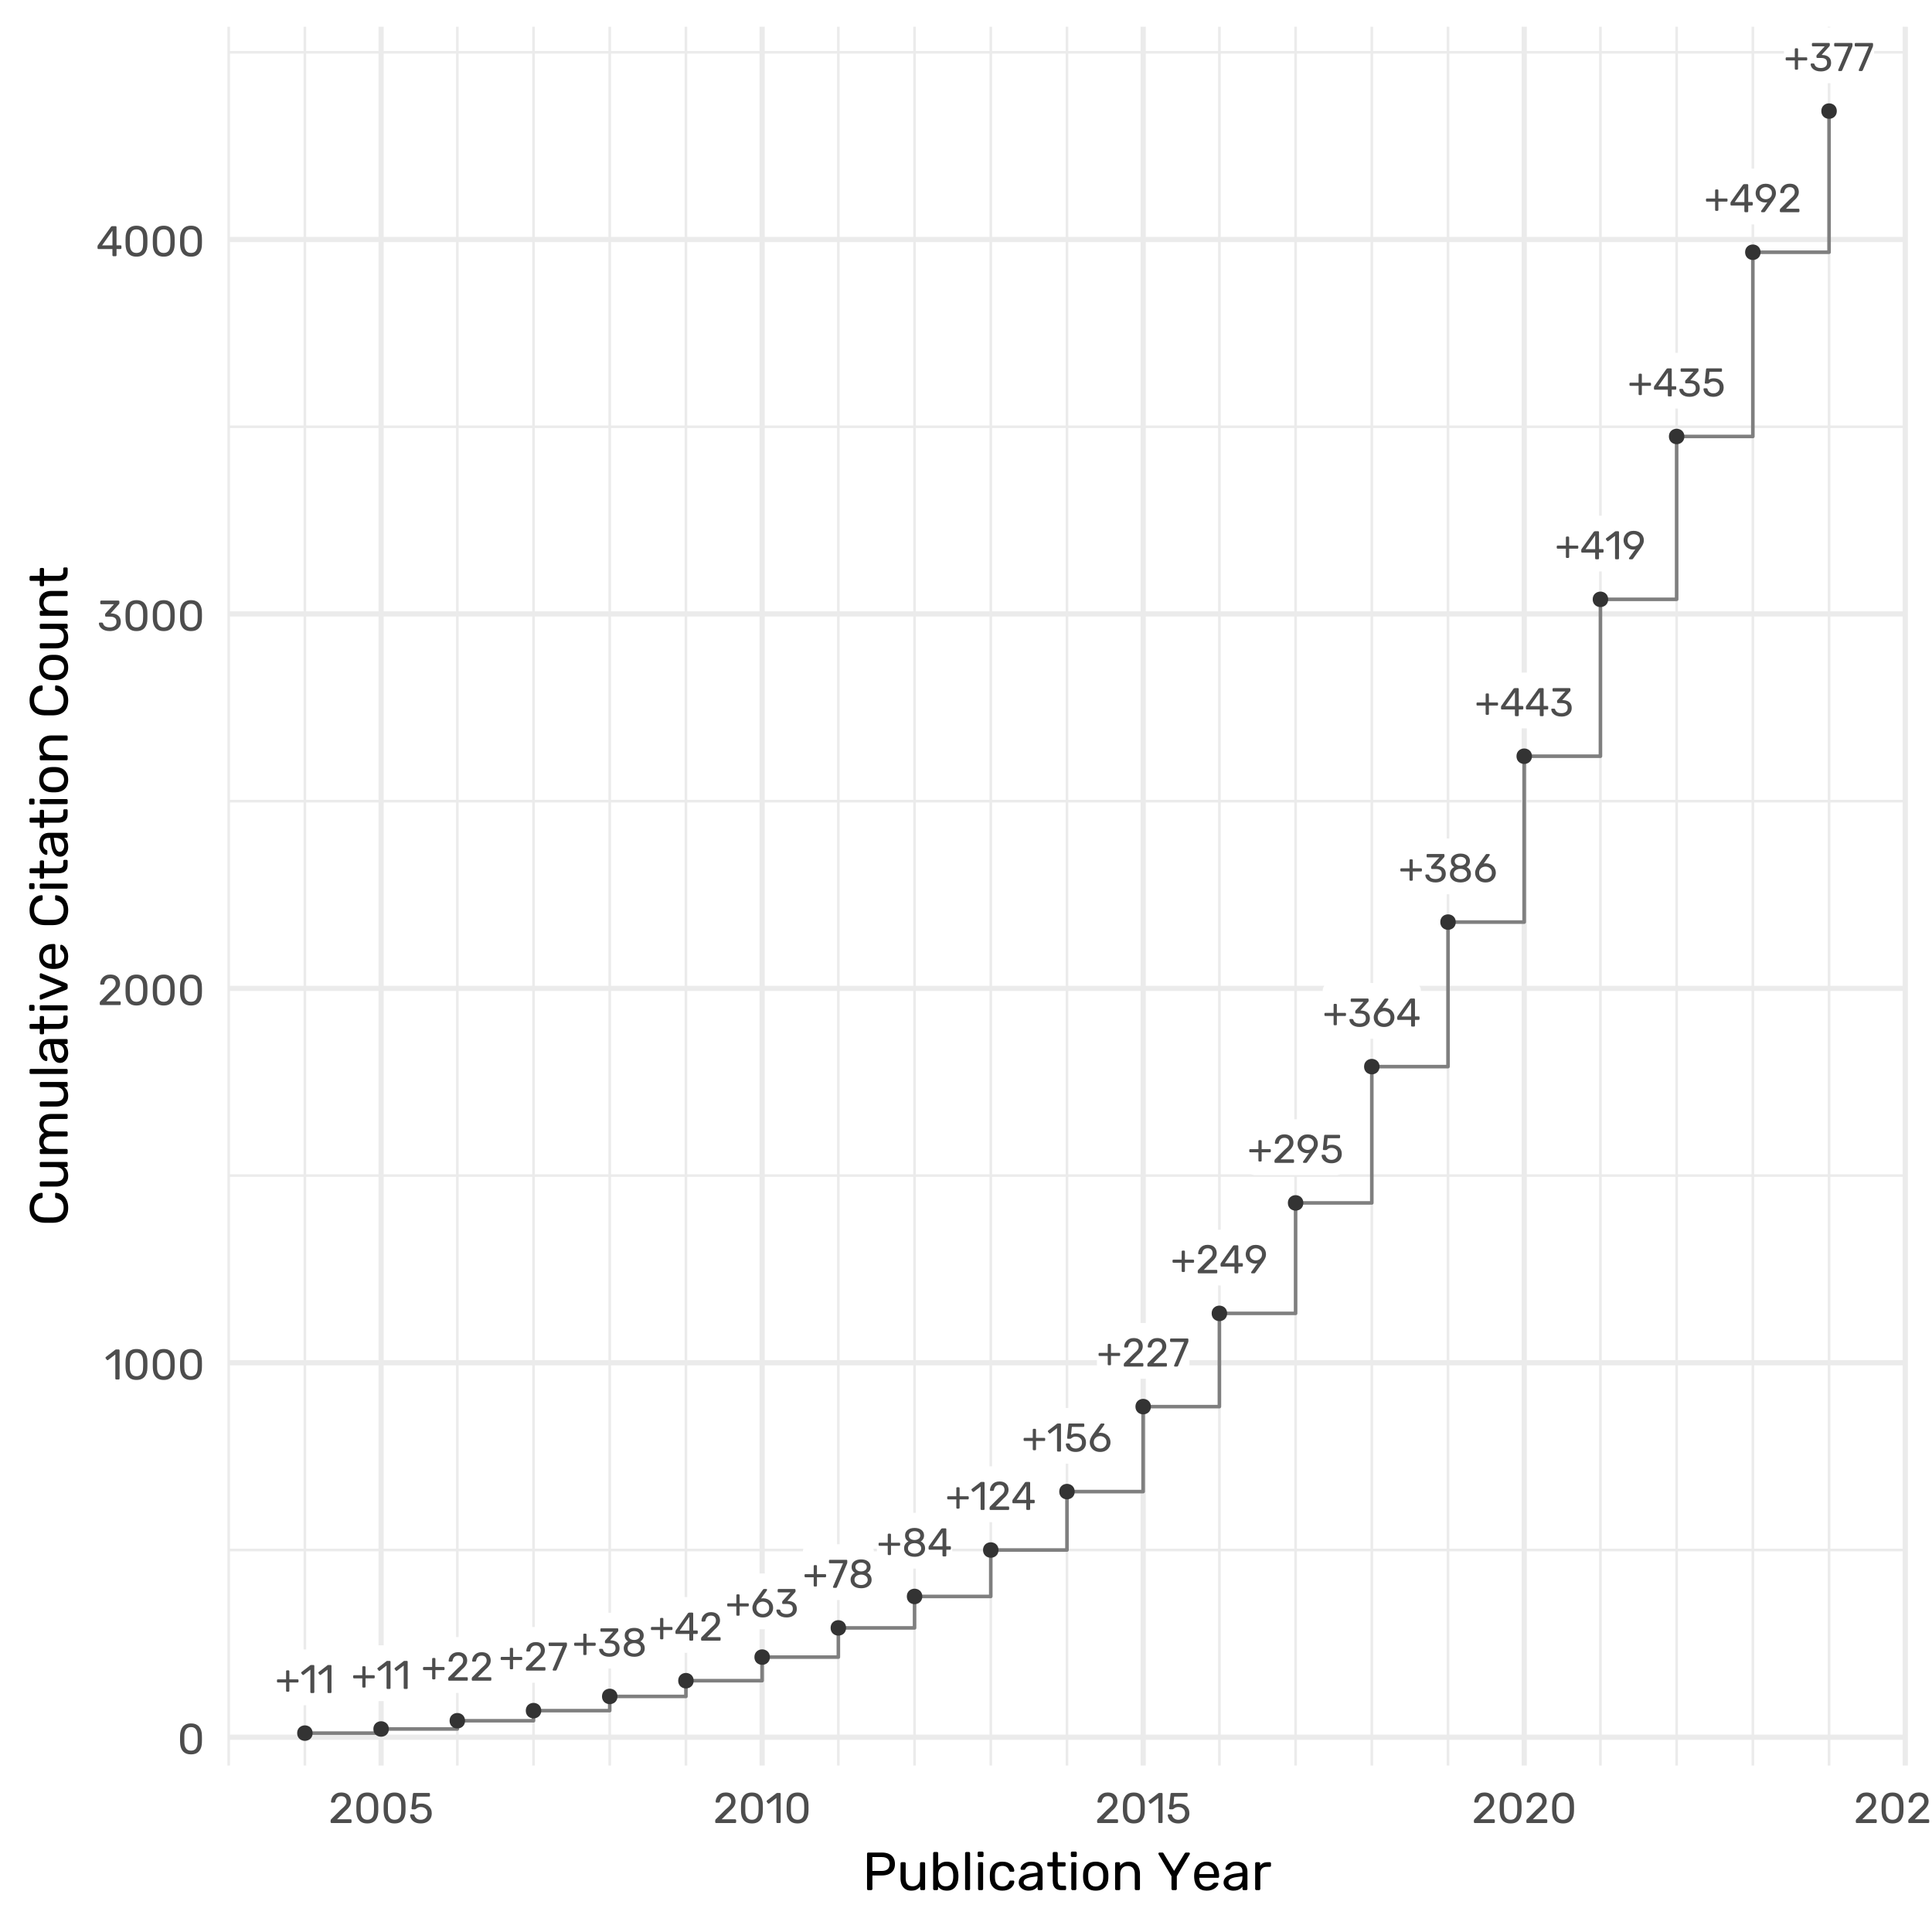 <?xml version="1.0" encoding="UTF-8"?>
<svg xmlns="http://www.w3.org/2000/svg" xmlns:xlink="http://www.w3.org/1999/xlink" width="576" height="576" viewBox="0 0 576 576">
<defs>
<g>
<g id="glyph-0-0">
<path d="M 3.5 -0.395 C 3.422 -0.395 3.355 -0.422 3.305 -0.473 C 3.254 -0.523 3.227 -0.59 3.227 -0.668 L 3.227 -3.156 L 0.777 -3.156 C 0.695 -3.156 0.633 -3.18 0.578 -3.234 C 0.527 -3.285 0.5 -3.352 0.5 -3.43 L 0.5 -3.812 C 0.5 -3.891 0.527 -3.957 0.578 -4.008 C 0.633 -4.062 0.695 -4.086 0.777 -4.086 L 3.227 -4.086 L 3.227 -6.5 C 3.227 -6.582 3.254 -6.645 3.305 -6.699 C 3.355 -6.75 3.422 -6.777 3.5 -6.777 L 3.918 -6.777 C 4 -6.777 4.066 -6.75 4.117 -6.699 C 4.168 -6.645 4.195 -6.582 4.195 -6.5 L 4.195 -4.086 L 6.656 -4.086 C 6.734 -4.086 6.801 -4.062 6.852 -4.008 C 6.906 -3.957 6.93 -3.891 6.93 -3.812 L 6.93 -3.43 C 6.93 -3.352 6.906 -3.285 6.852 -3.234 C 6.801 -3.18 6.734 -3.156 6.656 -3.156 L 4.195 -3.156 L 4.195 -0.668 C 4.195 -0.59 4.168 -0.523 4.117 -0.473 C 4.066 -0.422 4 -0.395 3.918 -0.395 Z M 3.5 -0.395 "/>
</g>
<g id="glyph-0-1">
<path d="M 3.297 0 C 3.219 0 3.152 -0.027 3.102 -0.078 C 3.051 -0.129 3.023 -0.195 3.023 -0.273 L 3.023 -6.969 L 1.039 -5.438 C 0.977 -5.391 0.91 -5.371 0.836 -5.379 C 0.766 -5.387 0.703 -5.422 0.656 -5.484 L 0.348 -5.879 C 0.297 -5.953 0.281 -6.023 0.293 -6.094 C 0.305 -6.168 0.344 -6.227 0.406 -6.273 L 3.012 -8.281 C 3.066 -8.32 3.117 -8.344 3.168 -8.352 C 3.215 -8.359 3.266 -8.363 3.32 -8.363 L 3.93 -8.363 C 4.012 -8.363 4.078 -8.34 4.129 -8.289 C 4.18 -8.234 4.207 -8.172 4.207 -8.09 L 4.207 -0.273 C 4.207 -0.195 4.18 -0.129 4.129 -0.078 C 4.078 -0.027 4.012 0 3.93 0 Z M 3.297 0 "/>
</g>
<g id="glyph-0-2">
<path d="M 0.859 0 C 0.781 0 0.715 -0.027 0.664 -0.078 C 0.613 -0.129 0.586 -0.195 0.586 -0.273 L 0.586 -0.656 C 0.586 -0.73 0.605 -0.809 0.645 -0.895 C 0.684 -0.984 0.766 -1.078 0.883 -1.184 L 3.418 -3.715 C 3.824 -4.059 4.145 -4.352 4.379 -4.594 C 4.613 -4.836 4.781 -5.07 4.883 -5.293 C 4.98 -5.516 5.031 -5.746 5.031 -5.988 C 5.031 -6.441 4.902 -6.801 4.648 -7.07 C 4.395 -7.336 4.016 -7.469 3.512 -7.469 C 3.195 -7.469 2.918 -7.402 2.688 -7.273 C 2.457 -7.141 2.277 -6.961 2.152 -6.734 C 2.023 -6.508 1.938 -6.25 1.887 -5.965 C 1.871 -5.859 1.832 -5.789 1.762 -5.746 C 1.695 -5.707 1.633 -5.688 1.578 -5.688 L 0.957 -5.688 C 0.883 -5.688 0.824 -5.711 0.777 -5.754 C 0.73 -5.797 0.703 -5.852 0.703 -5.914 C 0.715 -6.219 0.777 -6.523 0.895 -6.828 C 1.016 -7.137 1.191 -7.414 1.43 -7.668 C 1.664 -7.918 1.953 -8.117 2.301 -8.27 C 2.648 -8.422 3.051 -8.496 3.512 -8.496 C 4.145 -8.496 4.66 -8.383 5.062 -8.156 C 5.465 -7.93 5.762 -7.629 5.953 -7.254 C 6.141 -6.879 6.238 -6.469 6.238 -6.023 C 6.238 -5.672 6.18 -5.352 6.059 -5.062 C 5.938 -4.77 5.766 -4.488 5.539 -4.211 C 5.312 -3.938 5.031 -3.656 4.695 -3.371 L 2.402 -1.039 L 6.129 -1.039 C 6.219 -1.039 6.289 -1.016 6.34 -0.969 C 6.391 -0.922 6.418 -0.852 6.418 -0.766 L 6.418 -0.273 C 6.418 -0.195 6.391 -0.129 6.34 -0.078 C 6.289 -0.027 6.219 0 6.129 0 Z M 0.859 0 "/>
</g>
<g id="glyph-0-3">
<path d="M 1.781 0 C 1.707 0 1.652 -0.027 1.605 -0.078 C 1.562 -0.129 1.543 -0.191 1.543 -0.262 C 1.543 -0.285 1.551 -0.324 1.566 -0.371 L 4.543 -7.324 L 0.621 -7.324 C 0.543 -7.324 0.477 -7.352 0.426 -7.402 C 0.371 -7.453 0.348 -7.52 0.348 -7.602 L 0.348 -8.078 C 0.348 -8.164 0.371 -8.234 0.426 -8.289 C 0.477 -8.34 0.543 -8.363 0.621 -8.363 L 5.52 -8.363 C 5.617 -8.363 5.688 -8.34 5.734 -8.289 C 5.785 -8.234 5.809 -8.164 5.809 -8.078 L 5.809 -7.637 C 5.809 -7.531 5.801 -7.449 5.785 -7.387 C 5.77 -7.32 5.742 -7.25 5.711 -7.172 L 2.773 -0.297 C 2.742 -0.234 2.699 -0.168 2.648 -0.102 C 2.594 -0.035 2.52 0 2.426 0 Z M 1.781 0 "/>
</g>
<g id="glyph-0-4">
<path d="M 3.562 0.121 C 3.059 0.121 2.621 0.059 2.246 -0.066 C 1.871 -0.188 1.559 -0.355 1.301 -0.562 C 1.047 -0.77 0.855 -0.996 0.723 -1.25 C 0.59 -1.5 0.523 -1.754 0.516 -2.008 C 0.516 -2.078 0.539 -2.137 0.586 -2.18 C 0.633 -2.227 0.691 -2.246 0.766 -2.246 L 1.352 -2.246 C 1.422 -2.246 1.488 -2.23 1.547 -2.191 C 1.605 -2.156 1.652 -2.086 1.684 -1.984 C 1.766 -1.695 1.902 -1.473 2.098 -1.316 C 2.293 -1.156 2.52 -1.047 2.777 -0.984 C 3.039 -0.926 3.297 -0.895 3.562 -0.895 C 4.109 -0.895 4.559 -1.027 4.898 -1.289 C 5.242 -1.555 5.414 -1.941 5.414 -2.449 C 5.414 -2.969 5.258 -3.34 4.949 -3.562 C 4.637 -3.785 4.207 -3.895 3.656 -3.895 L 2.52 -3.895 C 2.441 -3.895 2.375 -3.918 2.324 -3.969 C 2.273 -4.016 2.246 -4.082 2.246 -4.172 L 2.246 -4.492 C 2.246 -4.566 2.262 -4.625 2.289 -4.68 C 2.316 -4.73 2.348 -4.777 2.379 -4.816 L 4.695 -7.348 L 1.172 -7.348 C 1.09 -7.348 1.027 -7.375 0.973 -7.422 C 0.922 -7.469 0.895 -7.535 0.895 -7.625 L 0.895 -8.078 C 0.895 -8.164 0.922 -8.234 0.973 -8.289 C 1.027 -8.34 1.09 -8.363 1.172 -8.363 L 5.938 -8.363 C 6.027 -8.363 6.098 -8.34 6.148 -8.289 C 6.199 -8.234 6.227 -8.164 6.227 -8.078 L 6.227 -7.648 C 6.227 -7.594 6.211 -7.543 6.184 -7.5 C 6.156 -7.453 6.125 -7.414 6.094 -7.375 L 3.789 -4.805 L 3.98 -4.793 C 4.504 -4.777 4.965 -4.68 5.359 -4.504 C 5.754 -4.328 6.062 -4.07 6.281 -3.723 C 6.5 -3.375 6.609 -2.941 6.609 -2.414 C 6.609 -1.879 6.477 -1.426 6.215 -1.051 C 5.953 -0.676 5.59 -0.387 5.133 -0.184 C 4.676 0.02 4.152 0.121 3.562 0.121 Z M 3.562 0.121 "/>
</g>
<g id="glyph-0-5">
<path d="M 3.801 0.121 C 3.34 0.121 2.914 0.062 2.527 -0.055 C 2.141 -0.168 1.809 -0.34 1.535 -0.562 C 1.262 -0.785 1.047 -1.051 0.895 -1.355 C 0.746 -1.664 0.668 -2.012 0.668 -2.402 C 0.668 -2.887 0.785 -3.305 1.023 -3.656 C 1.258 -4.008 1.57 -4.273 1.961 -4.457 C 1.648 -4.641 1.406 -4.879 1.23 -5.176 C 1.055 -5.469 0.969 -5.82 0.969 -6.227 C 0.969 -6.703 1.086 -7.109 1.32 -7.438 C 1.555 -7.77 1.887 -8.027 2.312 -8.211 C 2.738 -8.395 3.234 -8.484 3.801 -8.484 C 4.359 -8.484 4.852 -8.395 5.277 -8.215 C 5.703 -8.035 6.031 -7.781 6.27 -7.445 C 6.504 -7.109 6.621 -6.707 6.621 -6.238 C 6.621 -5.832 6.531 -5.48 6.359 -5.18 C 6.184 -4.883 5.941 -4.641 5.641 -4.457 C 6.031 -4.273 6.344 -4.008 6.578 -3.656 C 6.812 -3.305 6.93 -2.887 6.93 -2.402 C 6.93 -1.883 6.801 -1.438 6.535 -1.059 C 6.273 -0.68 5.906 -0.387 5.438 -0.184 C 4.969 0.02 4.422 0.121 3.801 0.121 M 3.801 -0.836 C 4.168 -0.836 4.496 -0.898 4.793 -1.027 C 5.086 -1.156 5.32 -1.336 5.496 -1.57 C 5.672 -1.805 5.762 -2.082 5.762 -2.402 C 5.762 -2.73 5.672 -3.004 5.496 -3.234 C 5.32 -3.461 5.086 -3.637 4.793 -3.758 C 4.496 -3.883 4.168 -3.945 3.801 -3.945 C 3.434 -3.945 3.102 -3.883 2.801 -3.758 C 2.504 -3.637 2.266 -3.461 2.09 -3.234 C 1.914 -3.004 1.828 -2.73 1.828 -2.402 C 1.828 -2.082 1.914 -1.805 2.09 -1.57 C 2.266 -1.336 2.504 -1.156 2.801 -1.027 C 3.102 -0.898 3.434 -0.836 3.801 -0.836 M 3.801 -4.887 C 4.102 -4.887 4.383 -4.945 4.645 -5.055 C 4.902 -5.168 5.109 -5.316 5.266 -5.508 C 5.418 -5.699 5.496 -5.93 5.496 -6.203 C 5.496 -6.473 5.422 -6.707 5.277 -6.906 C 5.129 -7.105 4.926 -7.258 4.668 -7.367 C 4.406 -7.477 4.117 -7.527 3.801 -7.527 C 3.48 -7.527 3.191 -7.477 2.934 -7.367 C 2.676 -7.258 2.469 -7.105 2.316 -6.906 C 2.168 -6.707 2.09 -6.473 2.09 -6.203 C 2.09 -5.922 2.168 -5.688 2.316 -5.492 C 2.469 -5.297 2.676 -5.148 2.934 -5.043 C 3.191 -4.938 3.48 -4.887 3.801 -4.887 Z M 3.801 -4.887 "/>
</g>
<g id="glyph-0-6">
<path d="M 4.793 0 C 4.711 0 4.648 -0.027 4.594 -0.078 C 4.543 -0.129 4.516 -0.195 4.516 -0.273 L 4.516 -1.996 L 0.645 -1.996 C 0.566 -1.996 0.5 -2.023 0.449 -2.074 C 0.395 -2.125 0.371 -2.191 0.371 -2.27 L 0.371 -2.75 C 0.371 -2.781 0.379 -2.832 0.398 -2.898 C 0.422 -2.965 0.453 -3.035 0.5 -3.105 L 4.086 -8.16 C 4.184 -8.297 4.328 -8.363 4.527 -8.363 L 5.391 -8.363 C 5.469 -8.363 5.535 -8.34 5.586 -8.289 C 5.637 -8.234 5.664 -8.172 5.664 -8.09 L 5.664 -3.035 L 6.738 -3.035 C 6.828 -3.035 6.898 -3.008 6.949 -2.957 C 7 -2.906 7.027 -2.84 7.027 -2.762 L 7.027 -2.27 C 7.027 -2.191 7 -2.125 6.949 -2.074 C 6.898 -2.023 6.832 -1.996 6.75 -1.996 L 5.664 -1.996 L 5.664 -0.273 C 5.664 -0.195 5.637 -0.129 5.586 -0.078 C 5.535 -0.027 5.469 0 5.391 0 L 4.793 0 M 1.648 -3.012 L 4.527 -3.012 L 4.527 -7.109 Z M 1.648 -3.012 "/>
</g>
<g id="glyph-0-7">
<path d="M 3.68 0.121 C 3.02 0.121 2.457 -0.016 1.996 -0.281 C 1.535 -0.547 1.18 -0.898 0.938 -1.332 C 0.695 -1.766 0.574 -2.238 0.574 -2.75 C 0.574 -2.988 0.602 -3.215 0.664 -3.438 C 0.723 -3.656 0.797 -3.863 0.891 -4.059 C 0.98 -4.254 1.074 -4.426 1.164 -4.582 C 1.258 -4.738 1.34 -4.863 1.41 -4.961 L 3.68 -8.125 C 3.719 -8.164 3.77 -8.215 3.824 -8.277 C 3.879 -8.336 3.965 -8.363 4.074 -8.363 L 4.707 -8.363 C 4.781 -8.363 4.836 -8.34 4.883 -8.289 C 4.926 -8.234 4.949 -8.176 4.949 -8.102 C 4.949 -8.07 4.945 -8.039 4.934 -8.012 C 4.926 -7.984 4.914 -7.961 4.898 -7.945 L 3.156 -5.508 C 3.25 -5.539 3.363 -5.562 3.488 -5.574 C 3.617 -5.586 3.734 -5.594 3.836 -5.594 C 4.273 -5.586 4.672 -5.504 5.031 -5.355 C 5.391 -5.203 5.699 -4.996 5.957 -4.738 C 6.215 -4.48 6.414 -4.18 6.547 -3.844 C 6.684 -3.504 6.75 -3.145 6.75 -2.762 C 6.75 -2.258 6.633 -1.789 6.395 -1.352 C 6.156 -0.914 5.805 -0.559 5.348 -0.285 C 4.891 -0.016 4.332 0.121 3.68 0.121 M 3.668 -0.895 C 4.004 -0.895 4.312 -0.969 4.602 -1.113 C 4.887 -1.254 5.121 -1.465 5.301 -1.738 C 5.48 -2.012 5.57 -2.355 5.57 -2.762 C 5.57 -3.16 5.48 -3.496 5.305 -3.77 C 5.129 -4.047 4.898 -4.254 4.605 -4.391 C 4.316 -4.531 4.004 -4.602 3.668 -4.602 C 3.336 -4.602 3.023 -4.531 2.738 -4.391 C 2.449 -4.254 2.215 -4.047 2.039 -3.77 C 1.859 -3.496 1.77 -3.16 1.77 -2.762 C 1.77 -2.355 1.859 -2.012 2.039 -1.738 C 2.215 -1.465 2.449 -1.254 2.738 -1.113 C 3.023 -0.969 3.336 -0.895 3.668 -0.895 Z M 3.668 -0.895 "/>
</g>
<g id="glyph-0-8">
<path d="M 3.488 0.121 C 2.859 0.121 2.328 0.012 1.895 -0.211 C 1.461 -0.43 1.129 -0.715 0.902 -1.062 C 0.676 -1.414 0.555 -1.785 0.539 -2.176 C 0.531 -2.246 0.551 -2.305 0.598 -2.348 C 0.645 -2.391 0.703 -2.414 0.777 -2.414 L 1.422 -2.414 C 1.492 -2.414 1.559 -2.395 1.613 -2.359 C 1.668 -2.324 1.711 -2.254 1.746 -2.152 C 1.824 -1.855 1.953 -1.617 2.133 -1.43 C 2.312 -1.242 2.52 -1.105 2.754 -1.023 C 2.988 -0.938 3.234 -0.895 3.488 -0.895 C 3.832 -0.895 4.145 -0.965 4.426 -1.105 C 4.711 -1.246 4.934 -1.453 5.102 -1.727 C 5.27 -2 5.355 -2.336 5.355 -2.727 C 5.355 -3.082 5.273 -3.391 5.109 -3.652 C 4.945 -3.91 4.723 -4.109 4.441 -4.25 C 4.156 -4.387 3.84 -4.457 3.488 -4.457 C 3.227 -4.457 3.012 -4.426 2.844 -4.363 C 2.676 -4.297 2.535 -4.223 2.418 -4.133 C 2.305 -4.047 2.199 -3.973 2.109 -3.906 C 2.02 -3.844 1.914 -3.812 1.805 -3.812 L 1.184 -3.812 C 1.113 -3.812 1.047 -3.84 0.992 -3.891 C 0.938 -3.941 0.914 -4.004 0.922 -4.074 L 1.301 -8.066 C 1.309 -8.16 1.34 -8.234 1.391 -8.289 C 1.445 -8.34 1.516 -8.363 1.602 -8.363 L 5.773 -8.363 C 5.852 -8.363 5.918 -8.34 5.969 -8.289 C 6.02 -8.234 6.047 -8.172 6.047 -8.09 L 6.047 -7.625 C 6.047 -7.535 6.02 -7.469 5.969 -7.422 C 5.918 -7.375 5.852 -7.348 5.773 -7.348 L 2.332 -7.348 L 2.102 -4.996 C 2.223 -5.066 2.402 -5.152 2.648 -5.254 C 2.891 -5.352 3.227 -5.402 3.656 -5.402 C 4.055 -5.402 4.426 -5.34 4.773 -5.223 C 5.121 -5.102 5.426 -4.926 5.695 -4.695 C 5.961 -4.465 6.172 -4.184 6.32 -3.855 C 6.473 -3.523 6.547 -3.145 6.547 -2.711 C 6.547 -2.105 6.418 -1.594 6.156 -1.172 C 5.891 -0.75 5.527 -0.43 5.066 -0.211 C 4.605 0.012 4.078 0.121 3.488 0.121 Z M 3.488 0.121 "/>
</g>
<g id="glyph-0-9">
<path d="M 2.305 0 C 2.234 0 2.176 -0.027 2.133 -0.078 C 2.09 -0.129 2.066 -0.191 2.066 -0.262 C 2.066 -0.305 2.074 -0.336 2.086 -0.359 C 2.098 -0.383 2.105 -0.402 2.113 -0.418 L 3.945 -2.965 C 3.746 -2.914 3.527 -2.891 3.297 -2.891 C 2.859 -2.898 2.465 -2.98 2.109 -3.133 C 1.754 -3.281 1.453 -3.488 1.207 -3.746 C 0.961 -4.004 0.773 -4.297 0.645 -4.625 C 0.52 -4.953 0.453 -5.293 0.453 -5.652 C 0.453 -6.004 0.516 -6.344 0.641 -6.68 C 0.762 -7.016 0.949 -7.316 1.199 -7.59 C 1.453 -7.859 1.766 -8.078 2.145 -8.238 C 2.523 -8.402 2.965 -8.484 3.465 -8.484 C 3.969 -8.484 4.406 -8.406 4.785 -8.25 C 5.164 -8.098 5.484 -7.887 5.742 -7.617 C 6 -7.352 6.191 -7.051 6.316 -6.715 C 6.438 -6.383 6.5 -6.035 6.5 -5.676 C 6.5 -5.352 6.453 -5.051 6.359 -4.781 C 6.262 -4.508 6.148 -4.266 6.016 -4.051 C 5.887 -3.836 5.762 -3.637 5.641 -3.453 L 3.336 -0.238 C 3.301 -0.199 3.258 -0.148 3.203 -0.09 C 3.148 -0.031 3.062 0 2.953 0 L 2.305 0 M 3.465 -3.859 C 3.801 -3.859 4.109 -3.934 4.391 -4.082 C 4.676 -4.227 4.898 -4.434 5.066 -4.703 C 5.234 -4.969 5.316 -5.289 5.316 -5.664 C 5.316 -6.039 5.234 -6.359 5.066 -6.625 C 4.898 -6.895 4.676 -7.102 4.391 -7.246 C 4.109 -7.395 3.801 -7.469 3.465 -7.469 C 3.141 -7.469 2.836 -7.395 2.559 -7.246 C 2.277 -7.102 2.055 -6.895 1.887 -6.625 C 1.723 -6.359 1.637 -6.039 1.637 -5.664 C 1.637 -5.289 1.723 -4.969 1.887 -4.703 C 2.055 -4.434 2.277 -4.227 2.559 -4.082 C 2.836 -3.934 3.141 -3.859 3.465 -3.859 Z M 3.465 -3.859 "/>
</g>
<g id="glyph-1-0">
<path d="M 4.059 0.129 C 3.469 0.129 2.973 0.035 2.566 -0.148 C 2.16 -0.332 1.832 -0.586 1.574 -0.91 C 1.32 -1.234 1.133 -1.605 1.02 -2.023 C 0.902 -2.441 0.836 -2.883 0.82 -3.355 C 0.812 -3.586 0.805 -3.828 0.801 -4.082 C 0.797 -4.34 0.797 -4.598 0.801 -4.863 C 0.805 -5.129 0.812 -5.379 0.82 -5.621 C 0.828 -6.09 0.895 -6.531 1.02 -6.949 C 1.141 -7.367 1.332 -7.738 1.586 -8.059 C 1.844 -8.379 2.176 -8.629 2.578 -8.812 C 2.984 -8.996 3.477 -9.09 4.059 -9.09 C 4.645 -9.09 5.145 -8.996 5.547 -8.812 C 5.953 -8.629 6.285 -8.379 6.539 -8.059 C 6.797 -7.738 6.988 -7.367 7.109 -6.949 C 7.234 -6.531 7.301 -6.09 7.309 -5.621 C 7.316 -5.379 7.324 -5.129 7.328 -4.863 C 7.332 -4.598 7.332 -4.34 7.328 -4.082 C 7.324 -3.828 7.316 -3.586 7.309 -3.355 C 7.301 -2.883 7.234 -2.441 7.109 -2.023 C 6.988 -1.605 6.801 -1.234 6.547 -0.91 C 6.297 -0.586 5.969 -0.332 5.562 -0.148 C 5.156 0.035 4.656 0.129 4.059 0.129 M 4.059 -0.973 C 4.723 -0.973 5.215 -1.191 5.535 -1.625 C 5.855 -2.062 6.02 -2.656 6.027 -3.418 C 6.047 -3.664 6.055 -3.906 6.055 -4.141 C 6.055 -4.375 6.055 -4.609 6.055 -4.844 C 6.055 -5.078 6.047 -5.312 6.027 -5.543 C 6.02 -6.285 5.855 -6.879 5.535 -7.328 C 5.215 -7.777 4.723 -8 4.059 -8 C 3.402 -8 2.91 -7.777 2.594 -7.328 C 2.273 -6.879 2.102 -6.285 2.086 -5.543 C 2.086 -5.312 2.086 -5.078 2.078 -4.844 C 2.074 -4.609 2.074 -4.375 2.078 -4.141 C 2.086 -3.906 2.086 -3.664 2.086 -3.418 C 2.102 -2.656 2.273 -2.062 2.598 -1.625 C 2.922 -1.191 3.41 -0.973 4.059 -0.973 Z M 4.059 -0.973 "/>
</g>
<g id="glyph-1-1">
<path d="M 3.531 0 C 3.449 0 3.379 -0.027 3.32 -0.082 C 3.266 -0.137 3.238 -0.211 3.238 -0.293 L 3.238 -7.461 L 1.113 -5.824 C 1.047 -5.773 0.973 -5.75 0.895 -5.762 C 0.82 -5.77 0.754 -5.809 0.703 -5.875 L 0.371 -6.297 C 0.32 -6.375 0.301 -6.453 0.312 -6.527 C 0.328 -6.605 0.367 -6.668 0.434 -6.719 L 3.227 -8.871 C 3.285 -8.914 3.34 -8.938 3.391 -8.945 C 3.441 -8.957 3.5 -8.961 3.559 -8.961 L 4.211 -8.961 C 4.297 -8.961 4.367 -8.934 4.422 -8.875 C 4.477 -8.82 4.504 -8.75 4.504 -8.664 L 4.504 -0.293 C 4.504 -0.211 4.477 -0.137 4.422 -0.082 C 4.367 -0.027 4.297 0 4.211 0 Z M 3.531 0 "/>
</g>
<g id="glyph-1-2">
<path d="M 0.922 0 C 0.836 0 0.766 -0.027 0.711 -0.082 C 0.656 -0.137 0.629 -0.211 0.629 -0.293 L 0.629 -0.703 C 0.629 -0.781 0.648 -0.867 0.691 -0.961 C 0.734 -1.055 0.82 -1.156 0.945 -1.266 L 3.66 -3.98 C 4.098 -4.348 4.441 -4.66 4.691 -4.922 C 4.941 -5.184 5.121 -5.43 5.23 -5.672 C 5.336 -5.91 5.391 -6.156 5.391 -6.414 C 5.391 -6.898 5.254 -7.285 4.98 -7.57 C 4.707 -7.855 4.301 -8 3.762 -8 C 3.422 -8 3.129 -7.93 2.879 -7.789 C 2.633 -7.648 2.441 -7.457 2.305 -7.211 C 2.168 -6.969 2.074 -6.695 2.023 -6.387 C 2.004 -6.277 1.961 -6.199 1.887 -6.156 C 1.816 -6.113 1.75 -6.094 1.691 -6.094 L 1.023 -6.094 C 0.945 -6.094 0.883 -6.117 0.832 -6.164 C 0.781 -6.211 0.754 -6.27 0.754 -6.336 C 0.766 -6.66 0.832 -6.988 0.961 -7.316 C 1.09 -7.645 1.277 -7.941 1.531 -8.211 C 1.781 -8.48 2.094 -8.695 2.465 -8.859 C 2.836 -9.02 3.27 -9.102 3.762 -9.102 C 4.438 -9.102 4.988 -8.98 5.422 -8.734 C 5.852 -8.492 6.168 -8.172 6.375 -7.77 C 6.578 -7.367 6.68 -6.93 6.68 -6.453 C 6.68 -6.074 6.617 -5.73 6.488 -5.422 C 6.363 -5.109 6.176 -4.805 5.934 -4.512 C 5.691 -4.219 5.391 -3.918 5.031 -3.609 L 2.574 -1.113 L 6.566 -1.113 C 6.66 -1.113 6.734 -1.09 6.789 -1.035 C 6.848 -0.984 6.875 -0.914 6.875 -0.82 L 6.875 -0.293 C 6.875 -0.211 6.848 -0.137 6.789 -0.082 C 6.734 -0.027 6.66 0 6.566 0 Z M 0.922 0 "/>
</g>
<g id="glyph-1-3">
<path d="M 3.812 0.129 C 3.277 0.129 2.809 0.062 2.406 -0.07 C 2.004 -0.203 1.668 -0.379 1.395 -0.602 C 1.121 -0.824 0.914 -1.07 0.773 -1.336 C 0.633 -1.605 0.559 -1.879 0.551 -2.152 C 0.551 -2.227 0.574 -2.289 0.629 -2.336 C 0.68 -2.383 0.742 -2.406 0.82 -2.406 L 1.445 -2.406 C 1.523 -2.406 1.594 -2.387 1.656 -2.348 C 1.723 -2.309 1.77 -2.234 1.805 -2.125 C 1.891 -1.816 2.039 -1.578 2.246 -1.406 C 2.457 -1.238 2.699 -1.121 2.977 -1.055 C 3.254 -0.992 3.531 -0.961 3.812 -0.961 C 4.402 -0.961 4.883 -1.102 5.246 -1.383 C 5.613 -1.664 5.797 -2.078 5.797 -2.625 C 5.797 -3.18 5.633 -3.574 5.301 -3.812 C 4.965 -4.055 4.504 -4.172 3.918 -4.172 L 2.699 -4.172 C 2.617 -4.172 2.547 -4.199 2.488 -4.25 C 2.434 -4.301 2.406 -4.375 2.406 -4.469 L 2.406 -4.812 C 2.406 -4.891 2.422 -4.957 2.453 -5.012 C 2.48 -5.066 2.512 -5.117 2.547 -5.16 L 5.031 -7.871 L 1.254 -7.871 C 1.168 -7.871 1.098 -7.898 1.043 -7.949 C 0.988 -8 0.961 -8.074 0.961 -8.168 L 0.961 -8.652 C 0.961 -8.746 0.988 -8.82 1.043 -8.875 C 1.098 -8.934 1.168 -8.961 1.254 -8.961 L 6.363 -8.961 C 6.457 -8.961 6.531 -8.934 6.586 -8.875 C 6.641 -8.82 6.668 -8.746 6.668 -8.652 L 6.668 -8.191 C 6.668 -8.133 6.652 -8.078 6.625 -8.031 C 6.594 -7.984 6.562 -7.941 6.527 -7.898 L 4.059 -5.145 L 4.262 -5.133 C 4.824 -5.117 5.32 -5.012 5.742 -4.824 C 6.164 -4.637 6.492 -4.359 6.727 -3.988 C 6.961 -3.617 7.078 -3.148 7.078 -2.586 C 7.078 -2.016 6.938 -1.527 6.656 -1.125 C 6.375 -0.727 5.988 -0.414 5.496 -0.199 C 5.008 0.02 4.445 0.129 3.812 0.129 Z M 3.812 0.129 "/>
</g>
<g id="glyph-1-4">
<path d="M 5.133 0 C 5.047 0 4.977 -0.027 4.922 -0.082 C 4.867 -0.137 4.84 -0.211 4.84 -0.293 L 4.84 -2.137 L 0.691 -2.137 C 0.605 -2.137 0.535 -2.164 0.48 -2.223 C 0.426 -2.277 0.398 -2.348 0.398 -2.434 L 0.398 -2.945 C 0.398 -2.977 0.406 -3.031 0.43 -3.105 C 0.449 -3.176 0.488 -3.25 0.539 -3.328 L 4.379 -8.742 C 4.48 -8.887 4.637 -8.961 4.852 -8.961 L 5.773 -8.961 C 5.859 -8.961 5.93 -8.934 5.984 -8.875 C 6.039 -8.82 6.066 -8.75 6.066 -8.664 L 6.066 -3.25 L 7.219 -3.25 C 7.312 -3.25 7.387 -3.223 7.441 -3.168 C 7.5 -3.113 7.527 -3.043 7.527 -2.957 L 7.527 -2.434 C 7.527 -2.348 7.5 -2.277 7.441 -2.223 C 7.387 -2.164 7.316 -2.137 7.23 -2.137 L 6.066 -2.137 L 6.066 -0.293 C 6.066 -0.211 6.039 -0.137 5.984 -0.082 C 5.93 -0.027 5.859 0 5.773 0 L 5.133 0 M 1.766 -3.227 L 4.852 -3.227 L 4.852 -7.617 Z M 1.766 -3.227 "/>
</g>
<g id="glyph-1-5">
<path d="M 3.738 0.129 C 3.062 0.129 2.492 0.012 2.027 -0.223 C 1.562 -0.457 1.211 -0.766 0.965 -1.141 C 0.723 -1.516 0.594 -1.91 0.574 -2.328 C 0.566 -2.406 0.59 -2.469 0.641 -2.516 C 0.691 -2.562 0.754 -2.586 0.832 -2.586 L 1.523 -2.586 C 1.602 -2.586 1.668 -2.566 1.727 -2.527 C 1.789 -2.488 1.836 -2.414 1.867 -2.305 C 1.953 -1.988 2.094 -1.73 2.285 -1.531 C 2.477 -1.328 2.699 -1.184 2.949 -1.094 C 3.203 -1.004 3.465 -0.961 3.738 -0.961 C 4.105 -0.961 4.441 -1.035 4.742 -1.184 C 5.047 -1.332 5.285 -1.555 5.465 -1.848 C 5.645 -2.145 5.734 -2.5 5.734 -2.918 C 5.734 -3.301 5.648 -3.633 5.473 -3.91 C 5.297 -4.188 5.059 -4.402 4.754 -4.551 C 4.453 -4.699 4.113 -4.773 3.738 -4.773 C 3.457 -4.773 3.227 -4.742 3.047 -4.672 C 2.867 -4.605 2.715 -4.523 2.594 -4.43 C 2.469 -4.336 2.355 -4.254 2.258 -4.188 C 2.16 -4.117 2.051 -4.082 1.934 -4.082 L 1.266 -4.082 C 1.191 -4.082 1.121 -4.109 1.062 -4.168 C 1.004 -4.223 0.977 -4.289 0.984 -4.363 L 1.395 -8.641 C 1.402 -8.742 1.438 -8.82 1.492 -8.875 C 1.547 -8.934 1.621 -8.961 1.715 -8.961 L 6.184 -8.961 C 6.27 -8.961 6.34 -8.934 6.395 -8.875 C 6.449 -8.82 6.477 -8.75 6.477 -8.664 L 6.477 -8.168 C 6.477 -8.074 6.449 -8 6.395 -7.949 C 6.34 -7.898 6.27 -7.871 6.184 -7.871 L 2.496 -7.871 L 2.254 -5.352 C 2.379 -5.426 2.574 -5.52 2.836 -5.625 C 3.094 -5.73 3.457 -5.785 3.918 -5.785 C 4.344 -5.785 4.742 -5.723 5.113 -5.594 C 5.484 -5.465 5.812 -5.277 6.098 -5.031 C 6.387 -4.781 6.609 -4.48 6.77 -4.129 C 6.934 -3.773 7.016 -3.367 7.016 -2.906 C 7.016 -2.258 6.875 -1.707 6.594 -1.254 C 6.309 -0.801 5.922 -0.457 5.426 -0.223 C 4.934 0.012 4.367 0.129 3.738 0.129 Z M 3.738 0.129 "/>
</g>
<g id="glyph-2-0">
<path d="M 1.762 0 C 1.645 0 1.551 -0.035 1.488 -0.105 C 1.426 -0.172 1.391 -0.262 1.391 -0.367 L 1.391 -10.816 C 1.391 -10.934 1.426 -11.027 1.488 -11.098 C 1.551 -11.164 1.645 -11.199 1.762 -11.199 L 5.824 -11.199 C 6.613 -11.199 7.297 -11.07 7.879 -10.816 C 8.461 -10.559 8.91 -10.18 9.23 -9.672 C 9.551 -9.164 9.711 -8.535 9.711 -7.777 C 9.711 -7.02 9.551 -6.391 9.23 -5.887 C 8.91 -5.387 8.461 -5.008 7.879 -4.754 C 7.297 -4.496 6.613 -4.367 5.824 -4.367 L 2.992 -4.367 L 2.992 -0.367 C 2.992 -0.262 2.957 -0.172 2.887 -0.105 C 2.82 -0.035 2.727 0 2.609 0 L 1.762 0 M 2.977 -5.711 L 5.742 -5.711 C 6.535 -5.711 7.125 -5.887 7.52 -6.238 C 7.914 -6.594 8.113 -7.105 8.113 -7.777 C 8.113 -8.438 7.922 -8.949 7.535 -9.312 C 7.152 -9.676 6.555 -9.855 5.742 -9.855 L 2.977 -9.855 Z M 2.977 -5.711 "/>
</g>
<g id="glyph-2-1">
<path d="M 4.289 0.16 C 3.605 0.16 3.027 0.008 2.551 -0.297 C 2.078 -0.602 1.719 -1.023 1.473 -1.566 C 1.227 -2.113 1.105 -2.734 1.105 -3.441 L 1.105 -7.953 C 1.105 -8.059 1.137 -8.148 1.207 -8.215 C 1.277 -8.285 1.367 -8.32 1.473 -8.32 L 2.273 -8.32 C 2.379 -8.32 2.465 -8.285 2.535 -8.215 C 2.605 -8.148 2.641 -8.059 2.641 -7.953 L 2.641 -3.52 C 2.641 -1.93 3.332 -1.137 4.719 -1.137 C 5.383 -1.137 5.91 -1.348 6.312 -1.77 C 6.711 -2.188 6.91 -2.773 6.91 -3.52 L 6.91 -7.953 C 6.91 -8.059 6.945 -8.148 7.016 -8.215 C 7.086 -8.285 7.172 -8.32 7.281 -8.32 L 8.078 -8.32 C 8.188 -8.32 8.273 -8.285 8.336 -8.215 C 8.398 -8.148 8.434 -8.059 8.434 -7.953 L 8.434 -0.367 C 8.434 -0.262 8.398 -0.172 8.336 -0.105 C 8.273 -0.035 8.188 0 8.078 0 L 7.328 0 C 7.223 0 7.133 -0.035 7.062 -0.105 C 6.996 -0.172 6.961 -0.262 6.961 -0.367 L 6.961 -1.07 C 6.672 -0.699 6.324 -0.398 5.91 -0.176 C 5.5 0.047 4.961 0.16 4.289 0.16 Z M 4.289 0.16 "/>
</g>
<g id="glyph-2-2">
<path d="M 5.297 0.16 C 4.656 0.16 4.121 0.047 3.695 -0.184 C 3.27 -0.414 2.93 -0.699 2.672 -1.039 L 2.672 -0.367 C 2.672 -0.262 2.637 -0.172 2.566 -0.105 C 2.5 -0.035 2.41 0 2.305 0 L 1.566 0 C 1.461 0 1.375 -0.035 1.305 -0.105 C 1.234 -0.172 1.199 -0.262 1.199 -0.367 L 1.199 -10.992 C 1.199 -11.098 1.234 -11.188 1.305 -11.258 C 1.375 -11.324 1.461 -11.359 1.566 -11.359 L 2.352 -11.359 C 2.457 -11.359 2.543 -11.324 2.609 -11.258 C 2.672 -11.188 2.703 -11.098 2.703 -10.992 L 2.703 -7.312 C 2.969 -7.645 3.316 -7.922 3.734 -8.145 C 4.156 -8.367 4.676 -8.48 5.297 -8.48 C 5.895 -8.48 6.402 -8.375 6.824 -8.168 C 7.246 -7.961 7.594 -7.676 7.863 -7.312 C 8.137 -6.949 8.34 -6.539 8.48 -6.078 C 8.617 -5.621 8.699 -5.141 8.719 -4.641 C 8.73 -4.469 8.734 -4.309 8.734 -4.16 C 8.734 -4.012 8.73 -3.852 8.719 -3.68 C 8.699 -3.168 8.617 -2.684 8.48 -2.223 C 8.34 -1.766 8.137 -1.355 7.863 -1 C 7.594 -0.645 7.246 -0.359 6.824 -0.152 C 6.402 0.055 5.895 0.16 5.297 0.16 M 4.961 -1.137 C 5.516 -1.137 5.949 -1.258 6.266 -1.496 C 6.578 -1.734 6.805 -2.051 6.945 -2.441 C 7.082 -2.828 7.164 -3.246 7.184 -3.695 C 7.195 -4.004 7.195 -4.316 7.184 -4.625 C 7.164 -5.07 7.082 -5.492 6.945 -5.879 C 6.805 -6.27 6.578 -6.586 6.266 -6.824 C 5.949 -7.062 5.516 -7.184 4.961 -7.184 C 4.457 -7.184 4.043 -7.066 3.711 -6.832 C 3.383 -6.598 3.133 -6.297 2.969 -5.938 C 2.801 -5.574 2.715 -5.207 2.703 -4.832 C 2.691 -4.66 2.688 -4.457 2.688 -4.215 C 2.688 -3.977 2.691 -3.77 2.703 -3.602 C 2.727 -3.207 2.812 -2.82 2.969 -2.441 C 3.121 -2.062 3.363 -1.75 3.688 -1.504 C 4.012 -1.258 4.438 -1.137 4.961 -1.137 Z M 4.961 -1.137 "/>
</g>
<g id="glyph-2-3">
<path d="M 1.566 0 C 1.461 0 1.375 -0.035 1.305 -0.105 C 1.234 -0.172 1.199 -0.262 1.199 -0.367 L 1.199 -10.992 C 1.199 -11.098 1.234 -11.188 1.305 -11.258 C 1.375 -11.324 1.461 -11.359 1.566 -11.359 L 2.32 -11.359 C 2.438 -11.359 2.527 -11.324 2.594 -11.258 C 2.656 -11.188 2.688 -11.098 2.688 -10.992 L 2.688 -0.367 C 2.688 -0.262 2.656 -0.172 2.594 -0.105 C 2.527 -0.035 2.438 0 2.32 0 Z M 1.566 0 "/>
</g>
<g id="glyph-2-4">
<path d="M 1.551 0 C 1.445 0 1.355 -0.035 1.289 -0.105 C 1.219 -0.172 1.184 -0.262 1.184 -0.367 L 1.184 -7.953 C 1.184 -8.059 1.219 -8.148 1.289 -8.215 C 1.355 -8.285 1.445 -8.32 1.551 -8.32 L 2.32 -8.32 C 2.426 -8.32 2.516 -8.285 2.586 -8.215 C 2.652 -8.148 2.688 -8.059 2.688 -7.953 L 2.688 -0.367 C 2.688 -0.262 2.652 -0.172 2.586 -0.105 C 2.516 -0.035 2.426 0 2.32 0 L 1.551 0 M 1.426 -9.871 C 1.316 -9.871 1.23 -9.906 1.16 -9.977 C 1.09 -10.047 1.055 -10.133 1.055 -10.238 L 1.055 -11.105 C 1.055 -11.211 1.09 -11.301 1.16 -11.375 C 1.23 -11.449 1.316 -11.488 1.426 -11.488 L 2.434 -11.488 C 2.539 -11.488 2.629 -11.449 2.703 -11.375 C 2.777 -11.301 2.816 -11.211 2.816 -11.105 L 2.816 -10.238 C 2.816 -10.133 2.777 -10.047 2.703 -9.977 C 2.629 -9.906 2.539 -9.871 2.434 -9.871 Z M 1.426 -9.871 "/>
</g>
<g id="glyph-2-5">
<path d="M 4.543 0.16 C 3.785 0.16 3.133 0.012 2.586 -0.281 C 2.035 -0.574 1.609 -0.996 1.312 -1.543 C 1.012 -2.094 0.852 -2.754 0.832 -3.52 C 0.82 -3.68 0.816 -3.895 0.816 -4.16 C 0.816 -4.426 0.82 -4.641 0.832 -4.801 C 0.852 -5.566 1.012 -6.227 1.312 -6.777 C 1.609 -7.324 2.035 -7.746 2.586 -8.039 C 3.133 -8.332 3.785 -8.48 4.543 -8.48 C 5.164 -8.48 5.691 -8.395 6.137 -8.223 C 6.578 -8.055 6.945 -7.836 7.23 -7.566 C 7.52 -7.301 7.734 -7.012 7.879 -6.703 C 8.023 -6.395 8.102 -6.102 8.113 -5.824 C 8.121 -5.719 8.09 -5.633 8.016 -5.566 C 7.941 -5.504 7.852 -5.473 7.742 -5.473 L 6.977 -5.473 C 6.871 -5.473 6.789 -5.496 6.734 -5.543 C 6.684 -5.594 6.629 -5.676 6.574 -5.793 C 6.383 -6.316 6.121 -6.684 5.793 -6.895 C 5.461 -7.109 5.051 -7.215 4.559 -7.215 C 3.922 -7.215 3.398 -7.02 3 -6.625 C 2.602 -6.23 2.383 -5.594 2.352 -4.719 C 2.34 -4.336 2.34 -3.961 2.352 -3.602 C 2.383 -2.715 2.602 -2.078 3 -1.688 C 3.398 -1.297 3.922 -1.105 4.559 -1.105 C 5.051 -1.105 5.461 -1.211 5.793 -1.426 C 6.121 -1.637 6.383 -2.004 6.574 -2.527 C 6.629 -2.645 6.684 -2.73 6.734 -2.785 C 6.789 -2.836 6.871 -2.863 6.977 -2.863 L 7.742 -2.863 C 7.852 -2.863 7.941 -2.828 8.016 -2.762 C 8.09 -2.691 8.121 -2.602 8.113 -2.496 C 8.102 -2.273 8.055 -2.043 7.969 -1.809 C 7.883 -1.574 7.746 -1.336 7.559 -1.098 C 7.375 -0.855 7.141 -0.645 6.863 -0.457 C 6.586 -0.27 6.258 -0.121 5.871 -0.008 C 5.488 0.105 5.047 0.16 4.543 0.16 Z M 4.543 0.16 "/>
</g>
<g id="glyph-2-6">
<path d="M 3.504 0.16 C 2.969 0.16 2.484 0.055 2.047 -0.16 C 1.609 -0.375 1.258 -0.66 0.992 -1.023 C 0.727 -1.387 0.594 -1.797 0.594 -2.258 C 0.594 -2.992 0.891 -3.578 1.488 -4.016 C 2.086 -4.453 2.863 -4.742 3.824 -4.879 L 6.207 -5.215 L 6.207 -5.68 C 6.207 -6.191 6.062 -6.594 5.77 -6.879 C 5.477 -7.168 4.996 -7.312 4.336 -7.312 C 3.867 -7.312 3.484 -7.215 3.184 -7.023 C 2.887 -6.832 2.676 -6.586 2.559 -6.289 C 2.496 -6.129 2.383 -6.047 2.223 -6.047 L 1.504 -6.047 C 1.387 -6.047 1.297 -6.082 1.238 -6.152 C 1.18 -6.223 1.152 -6.305 1.152 -6.398 C 1.152 -6.559 1.215 -6.758 1.336 -6.992 C 1.457 -7.227 1.648 -7.457 1.902 -7.68 C 2.16 -7.902 2.488 -8.094 2.887 -8.246 C 3.289 -8.402 3.777 -8.48 4.352 -8.48 C 4.992 -8.48 5.531 -8.398 5.969 -8.23 C 6.406 -8.066 6.75 -7.844 7 -7.566 C 7.25 -7.289 7.434 -6.977 7.543 -6.625 C 7.656 -6.273 7.711 -5.914 7.711 -5.551 L 7.711 -0.367 C 7.711 -0.262 7.676 -0.172 7.609 -0.105 C 7.539 -0.035 7.449 0 7.344 0 L 6.609 0 C 6.492 0 6.398 -0.035 6.336 -0.105 C 6.273 -0.172 6.238 -0.262 6.238 -0.367 L 6.238 -1.055 C 6.102 -0.863 5.914 -0.676 5.68 -0.488 C 5.445 -0.301 5.152 -0.148 4.801 -0.023 C 4.449 0.098 4.016 0.16 3.504 0.16 M 3.84 -1.039 C 4.277 -1.039 4.676 -1.133 5.039 -1.32 C 5.402 -1.508 5.688 -1.797 5.895 -2.191 C 6.105 -2.586 6.207 -3.082 6.207 -3.68 L 6.207 -4.129 L 4.352 -3.855 C 3.594 -3.75 3.023 -3.57 2.641 -3.32 C 2.258 -3.07 2.062 -2.754 2.062 -2.367 C 2.062 -2.07 2.152 -1.82 2.328 -1.625 C 2.504 -1.426 2.727 -1.281 3 -1.184 C 3.273 -1.09 3.551 -1.039 3.84 -1.039 Z M 3.84 -1.039 "/>
</g>
<g id="glyph-2-7">
<path d="M 4.434 0 C 3.836 0 3.348 -0.113 2.977 -0.344 C 2.602 -0.574 2.332 -0.898 2.16 -1.32 C 1.988 -1.742 1.902 -2.238 1.902 -2.816 L 1.902 -7.039 L 0.656 -7.039 C 0.551 -7.039 0.461 -7.074 0.391 -7.145 C 0.324 -7.215 0.289 -7.301 0.289 -7.406 L 0.289 -7.953 C 0.289 -8.059 0.324 -8.148 0.391 -8.215 C 0.461 -8.285 0.551 -8.32 0.656 -8.32 L 1.902 -8.32 L 1.902 -10.992 C 1.902 -11.098 1.938 -11.188 2.008 -11.258 C 2.078 -11.324 2.164 -11.359 2.273 -11.359 L 3.023 -11.359 C 3.129 -11.359 3.219 -11.324 3.289 -11.258 C 3.355 -11.188 3.391 -11.098 3.391 -10.992 L 3.391 -8.32 L 5.375 -8.32 C 5.492 -8.32 5.586 -8.285 5.648 -8.215 C 5.711 -8.148 5.742 -8.059 5.742 -7.953 L 5.742 -7.406 C 5.742 -7.301 5.711 -7.215 5.648 -7.145 C 5.586 -7.074 5.492 -7.039 5.375 -7.039 L 3.391 -7.039 L 3.391 -2.93 C 3.391 -2.426 3.477 -2.031 3.648 -1.742 C 3.82 -1.457 4.121 -1.312 4.559 -1.312 L 5.535 -1.312 C 5.645 -1.312 5.73 -1.277 5.801 -1.207 C 5.871 -1.137 5.902 -1.051 5.902 -0.945 L 5.902 -0.367 C 5.902 -0.262 5.871 -0.172 5.801 -0.105 C 5.73 -0.035 5.645 0 5.535 0 Z M 4.434 0 "/>
</g>
<g id="glyph-2-8">
<path d="M 4.594 0.16 C 3.781 0.16 3.105 0.004 2.559 -0.305 C 2.016 -0.613 1.602 -1.043 1.312 -1.594 C 1.023 -2.141 0.863 -2.77 0.832 -3.473 C 0.82 -3.652 0.816 -3.887 0.816 -4.168 C 0.816 -4.449 0.82 -4.676 0.832 -4.848 C 0.863 -5.562 1.027 -6.191 1.32 -6.734 C 1.613 -7.281 2.031 -7.707 2.574 -8.016 C 3.121 -8.324 3.793 -8.48 4.594 -8.48 C 5.391 -8.48 6.062 -8.324 6.609 -8.016 C 7.152 -7.707 7.57 -7.281 7.863 -6.734 C 8.156 -6.191 8.32 -5.562 8.352 -4.848 C 8.363 -4.676 8.367 -4.449 8.367 -4.168 C 8.367 -3.887 8.363 -3.652 8.352 -3.473 C 8.32 -2.77 8.16 -2.141 7.871 -1.594 C 7.586 -1.043 7.168 -0.613 6.625 -0.305 C 6.078 0.004 5.402 0.16 4.594 0.16 M 4.594 -1.07 C 5.254 -1.07 5.781 -1.281 6.176 -1.703 C 6.57 -2.125 6.785 -2.742 6.816 -3.551 C 6.828 -3.711 6.832 -3.914 6.832 -4.16 C 6.832 -4.406 6.828 -4.609 6.816 -4.77 C 6.785 -5.578 6.57 -6.195 6.176 -6.617 C 5.781 -7.039 5.254 -7.246 4.594 -7.246 C 3.93 -7.246 3.398 -7.039 3 -6.617 C 2.602 -6.195 2.391 -5.578 2.367 -4.77 C 2.355 -4.609 2.352 -4.406 2.352 -4.16 C 2.352 -3.914 2.355 -3.711 2.367 -3.551 C 2.391 -2.742 2.602 -2.125 3 -1.703 C 3.398 -1.281 3.93 -1.07 4.594 -1.07 Z M 4.594 -1.07 "/>
</g>
<g id="glyph-2-9">
<path d="M 1.551 0 C 1.445 0 1.355 -0.035 1.289 -0.105 C 1.219 -0.172 1.184 -0.262 1.184 -0.367 L 1.184 -7.953 C 1.184 -8.059 1.219 -8.148 1.289 -8.215 C 1.355 -8.285 1.445 -8.32 1.551 -8.32 L 2.305 -8.32 C 2.41 -8.32 2.5 -8.285 2.566 -8.215 C 2.637 -8.148 2.672 -8.059 2.672 -7.953 L 2.672 -7.246 C 2.949 -7.609 3.297 -7.906 3.719 -8.137 C 4.141 -8.367 4.684 -8.48 5.344 -8.48 C 6.039 -8.48 6.625 -8.328 7.113 -8.023 C 7.598 -7.719 7.965 -7.297 8.215 -6.762 C 8.465 -6.223 8.594 -5.594 8.594 -4.879 L 8.594 -0.367 C 8.594 -0.262 8.559 -0.172 8.488 -0.105 C 8.418 -0.035 8.332 0 8.223 0 L 7.426 0 C 7.316 0 7.23 -0.035 7.16 -0.105 C 7.09 -0.172 7.055 -0.262 7.055 -0.367 L 7.055 -4.801 C 7.055 -5.547 6.875 -6.129 6.512 -6.551 C 6.148 -6.973 5.617 -7.184 4.91 -7.184 C 4.25 -7.184 3.719 -6.973 3.32 -6.551 C 2.922 -6.129 2.719 -5.547 2.719 -4.801 L 2.719 -0.367 C 2.719 -0.262 2.684 -0.172 2.617 -0.105 C 2.547 -0.035 2.457 0 2.352 0 Z M 1.551 0 "/>
</g>
<g id="glyph-2-10">
</g>
<g id="glyph-2-11">
<path d="M 4.754 0 C 4.645 0 4.559 -0.035 4.488 -0.105 C 4.418 -0.172 4.383 -0.262 4.383 -0.367 L 4.383 -4.145 L 0.527 -10.672 C 0.516 -10.703 0.508 -10.734 0.496 -10.77 C 0.484 -10.801 0.48 -10.836 0.48 -10.879 C 0.48 -10.965 0.512 -11.039 0.574 -11.105 C 0.641 -11.168 0.715 -11.199 0.801 -11.199 L 1.633 -11.199 C 1.727 -11.199 1.812 -11.176 1.887 -11.129 C 1.961 -11.078 2.016 -11.012 2.047 -10.93 L 5.168 -5.742 L 8.289 -10.93 C 8.34 -11.012 8.402 -11.078 8.473 -11.129 C 8.543 -11.176 8.625 -11.199 8.719 -11.199 L 9.535 -11.199 C 9.633 -11.199 9.711 -11.168 9.777 -11.105 C 9.84 -11.039 9.871 -10.965 9.871 -10.879 C 9.871 -10.836 9.867 -10.801 9.855 -10.77 C 9.844 -10.734 9.828 -10.703 9.809 -10.672 L 5.969 -4.145 L 5.969 -0.367 C 5.969 -0.262 5.934 -0.172 5.863 -0.105 C 5.793 -0.035 5.703 0 5.586 0 Z M 4.754 0 "/>
</g>
<g id="glyph-2-12">
<path d="M 4.512 0.16 C 3.402 0.16 2.523 -0.18 1.871 -0.855 C 1.223 -1.535 0.863 -2.457 0.801 -3.633 C 0.789 -3.77 0.785 -3.949 0.785 -4.168 C 0.785 -4.387 0.789 -4.566 0.801 -4.703 C 0.844 -5.461 1.02 -6.125 1.328 -6.695 C 1.637 -7.266 2.062 -7.707 2.602 -8.016 C 3.137 -8.324 3.77 -8.48 4.496 -8.48 C 5.309 -8.48 5.988 -8.309 6.535 -7.969 C 7.086 -7.625 7.504 -7.141 7.793 -6.512 C 8.078 -5.883 8.223 -5.148 8.223 -4.305 L 8.223 -4.031 C 8.223 -3.914 8.188 -3.824 8.121 -3.762 C 8.051 -3.695 7.961 -3.664 7.855 -3.664 L 2.32 -3.664 C 2.32 -3.652 2.32 -3.633 2.32 -3.602 C 2.32 -3.566 2.32 -3.543 2.32 -3.52 C 2.34 -3.082 2.438 -2.676 2.609 -2.297 C 2.777 -1.918 3.027 -1.609 3.352 -1.375 C 3.676 -1.141 4.059 -1.023 4.496 -1.023 C 4.879 -1.023 5.199 -1.082 5.457 -1.199 C 5.711 -1.316 5.922 -1.449 6.078 -1.594 C 6.238 -1.734 6.348 -1.852 6.398 -1.938 C 6.496 -2.062 6.57 -2.141 6.625 -2.168 C 6.676 -2.195 6.762 -2.207 6.879 -2.207 L 7.664 -2.207 C 7.762 -2.207 7.844 -2.18 7.91 -2.121 C 7.98 -2.062 8.012 -1.98 8 -1.871 C 7.988 -1.711 7.902 -1.516 7.742 -1.289 C 7.586 -1.059 7.355 -0.832 7.062 -0.609 C 6.77 -0.383 6.406 -0.199 5.977 -0.055 C 5.543 0.09 5.055 0.16 4.512 0.16 M 2.32 -4.77 L 6.703 -4.77 L 6.703 -4.816 C 6.703 -5.297 6.617 -5.723 6.441 -6.098 C 6.266 -6.469 6.012 -6.766 5.68 -6.984 C 5.348 -7.203 4.953 -7.312 4.496 -7.312 C 4.039 -7.312 3.645 -7.203 3.32 -6.984 C 2.996 -6.766 2.746 -6.469 2.574 -6.098 C 2.406 -5.723 2.32 -5.297 2.32 -4.816 Z M 2.32 -4.77 "/>
</g>
<g id="glyph-2-13">
<path d="M 1.551 0 C 1.445 0 1.355 -0.035 1.289 -0.105 C 1.219 -0.172 1.184 -0.262 1.184 -0.367 L 1.184 -7.938 C 1.184 -8.043 1.219 -8.133 1.289 -8.207 C 1.355 -8.281 1.445 -8.32 1.551 -8.32 L 2.289 -8.32 C 2.395 -8.32 2.484 -8.281 2.559 -8.207 C 2.633 -8.133 2.672 -8.043 2.672 -7.938 L 2.672 -7.23 C 2.887 -7.594 3.18 -7.867 3.551 -8.047 C 3.926 -8.23 4.379 -8.32 4.91 -8.32 L 5.535 -8.32 C 5.645 -8.32 5.73 -8.285 5.801 -8.215 C 5.871 -8.148 5.902 -8.059 5.902 -7.953 L 5.902 -7.297 C 5.902 -7.188 5.871 -7.105 5.801 -7.039 C 5.73 -6.977 5.645 -6.945 5.535 -6.945 L 4.574 -6.945 C 4 -6.945 3.547 -6.777 3.215 -6.441 C 2.887 -6.105 2.719 -5.648 2.719 -5.07 L 2.719 -0.367 C 2.719 -0.262 2.684 -0.172 2.609 -0.105 C 2.535 -0.035 2.441 0 2.336 0 Z M 1.551 0 "/>
</g>
<g id="glyph-3-0">
<path d="M 0.16 -5.426 C 0.16 -4.441 -0.02 -3.629 -0.383 -2.984 C -0.746 -2.34 -1.254 -1.852 -1.902 -1.52 C -2.555 -1.188 -3.312 -1.008 -4.176 -0.977 C -4.613 -0.965 -5.082 -0.961 -5.586 -0.961 C -6.086 -0.961 -6.566 -0.965 -7.023 -0.977 C -7.887 -1.008 -8.645 -1.188 -9.297 -1.52 C -9.945 -1.852 -10.453 -2.34 -10.816 -2.984 C -11.18 -3.629 -11.359 -4.441 -11.359 -5.426 C -11.359 -6.16 -11.258 -6.805 -11.055 -7.359 C -10.852 -7.914 -10.582 -8.375 -10.238 -8.742 C -9.898 -9.113 -9.516 -9.391 -9.098 -9.586 C -8.676 -9.777 -8.238 -9.883 -7.793 -9.902 C -7.695 -9.914 -7.617 -9.887 -7.551 -9.816 C -7.488 -9.746 -7.457 -9.664 -7.457 -9.566 L -7.457 -8.688 C -7.457 -8.594 -7.484 -8.508 -7.535 -8.441 C -7.59 -8.371 -7.684 -8.32 -7.824 -8.289 C -8.656 -8.105 -9.227 -7.77 -9.535 -7.273 C -9.844 -6.777 -10 -6.16 -10 -5.426 C -10 -4.559 -9.758 -3.879 -9.273 -3.375 C -8.785 -2.875 -8.012 -2.609 -6.945 -2.574 C -6.07 -2.543 -5.172 -2.543 -4.258 -2.574 C -3.188 -2.609 -2.414 -2.875 -1.93 -3.375 C -1.441 -3.879 -1.199 -4.559 -1.199 -5.426 C -1.199 -6.16 -1.355 -6.777 -1.664 -7.273 C -1.973 -7.77 -2.543 -8.105 -3.375 -8.289 C -3.516 -8.32 -3.609 -8.371 -3.664 -8.441 C -3.719 -8.508 -3.742 -8.594 -3.742 -8.688 L -3.742 -9.566 C -3.742 -9.664 -3.715 -9.746 -3.656 -9.816 C -3.598 -9.887 -3.52 -9.914 -3.426 -9.902 C -2.977 -9.883 -2.539 -9.777 -2.113 -9.586 C -1.684 -9.391 -1.301 -9.113 -0.961 -8.742 C -0.617 -8.375 -0.348 -7.914 -0.145 -7.359 C 0.059 -6.805 0.16 -6.16 0.16 -5.426 Z M 0.16 -5.426 "/>
</g>
<g id="glyph-3-1">
<path d="M 0.16 -4.289 C 0.16 -3.605 0.008 -3.027 -0.297 -2.551 C -0.602 -2.078 -1.023 -1.719 -1.566 -1.473 C -2.113 -1.227 -2.734 -1.105 -3.441 -1.105 L -7.953 -1.105 C -8.059 -1.105 -8.148 -1.137 -8.215 -1.207 C -8.285 -1.277 -8.32 -1.367 -8.32 -1.473 L -8.32 -2.273 C -8.32 -2.379 -8.285 -2.465 -8.215 -2.535 C -8.148 -2.605 -8.059 -2.641 -7.953 -2.641 L -3.52 -2.641 C -1.93 -2.641 -1.137 -3.332 -1.137 -4.719 C -1.137 -5.383 -1.348 -5.91 -1.77 -6.312 C -2.188 -6.711 -2.773 -6.91 -3.52 -6.91 L -7.953 -6.91 C -8.059 -6.91 -8.148 -6.945 -8.215 -7.016 C -8.285 -7.086 -8.32 -7.172 -8.32 -7.281 L -8.32 -8.078 C -8.32 -8.188 -8.285 -8.273 -8.215 -8.336 C -8.148 -8.398 -8.059 -8.434 -7.953 -8.434 L -0.367 -8.434 C -0.262 -8.434 -0.172 -8.398 -0.105 -8.336 C -0.035 -8.273 0 -8.188 0 -8.078 L 0 -7.328 C 0 -7.223 -0.035 -7.133 -0.105 -7.062 C -0.172 -6.996 -0.262 -6.961 -0.367 -6.961 L -1.07 -6.961 C -0.699 -6.672 -0.398 -6.324 -0.176 -5.91 C 0.047 -5.5 0.16 -4.961 0.16 -4.289 Z M 0.16 -4.289 "/>
</g>
<g id="glyph-3-2">
<path d="M 0 -1.551 C 0 -1.445 -0.035 -1.355 -0.105 -1.289 C -0.172 -1.219 -0.262 -1.184 -0.367 -1.184 L -7.953 -1.184 C -8.059 -1.184 -8.148 -1.219 -8.215 -1.289 C -8.285 -1.355 -8.32 -1.445 -8.32 -1.551 L -8.32 -2.273 C -8.32 -2.379 -8.285 -2.465 -8.215 -2.535 C -8.148 -2.605 -8.059 -2.641 -7.953 -2.641 L -7.391 -2.641 C -7.723 -2.887 -7.988 -3.195 -8.184 -3.566 C -8.383 -3.941 -8.48 -4.391 -8.48 -4.91 C -8.492 -6.117 -8 -6.969 -7.008 -7.473 C -7.457 -7.719 -7.812 -8.074 -8.078 -8.543 C -8.348 -9.012 -8.48 -9.547 -8.48 -10.145 C -8.48 -10.699 -8.352 -11.203 -8.098 -11.656 C -7.84 -12.109 -7.453 -12.465 -6.938 -12.727 C -6.418 -12.988 -5.77 -13.121 -4.992 -13.121 L -0.367 -13.121 C -0.262 -13.121 -0.172 -13.086 -0.105 -13.016 C -0.035 -12.945 0 -12.859 0 -12.754 L 0 -12 C 0 -11.895 -0.035 -11.805 -0.105 -11.734 C -0.172 -11.668 -0.262 -11.633 -0.367 -11.633 L -4.848 -11.633 C -5.445 -11.633 -5.914 -11.547 -6.258 -11.375 C -6.598 -11.207 -6.836 -10.977 -6.977 -10.688 C -7.113 -10.398 -7.184 -10.086 -7.184 -9.742 C -7.184 -9.465 -7.113 -9.184 -6.977 -8.895 C -6.836 -8.609 -6.598 -8.371 -6.258 -8.184 C -5.914 -7.996 -5.445 -7.902 -4.848 -7.902 L -0.367 -7.902 C -0.262 -7.902 -0.172 -7.871 -0.105 -7.801 C -0.035 -7.73 0 -7.645 0 -7.535 L 0 -6.785 C 0 -6.676 -0.035 -6.59 -0.105 -6.52 C -0.172 -6.449 -0.262 -6.414 -0.367 -6.414 L -4.848 -6.414 C -5.445 -6.414 -5.914 -6.324 -6.258 -6.145 C -6.598 -5.961 -6.836 -5.727 -6.977 -5.441 C -7.113 -5.152 -7.184 -4.848 -7.184 -4.527 C -7.184 -4.25 -7.113 -3.969 -6.977 -3.68 C -6.836 -3.391 -6.598 -3.156 -6.258 -2.969 C -5.914 -2.781 -5.449 -2.688 -4.863 -2.688 L -0.367 -2.688 C -0.262 -2.688 -0.172 -2.652 -0.105 -2.586 C -0.035 -2.516 0 -2.426 0 -2.32 Z M 0 -1.551 "/>
</g>
<g id="glyph-3-3">
<path d="M 0 -1.566 C 0 -1.461 -0.035 -1.375 -0.105 -1.305 C -0.172 -1.234 -0.262 -1.199 -0.367 -1.199 L -10.992 -1.199 C -11.098 -1.199 -11.188 -1.234 -11.258 -1.305 C -11.324 -1.375 -11.359 -1.461 -11.359 -1.566 L -11.359 -2.32 C -11.359 -2.438 -11.324 -2.527 -11.258 -2.594 C -11.188 -2.656 -11.098 -2.688 -10.992 -2.688 L -0.367 -2.688 C -0.262 -2.688 -0.172 -2.656 -0.105 -2.594 C -0.035 -2.527 0 -2.438 0 -2.32 Z M 0 -1.566 "/>
</g>
<g id="glyph-3-4">
<path d="M 0.16 -3.504 C 0.16 -2.969 0.055 -2.484 -0.16 -2.047 C -0.375 -1.609 -0.66 -1.258 -1.023 -0.992 C -1.387 -0.727 -1.797 -0.594 -2.258 -0.594 C -2.992 -0.594 -3.578 -0.891 -4.016 -1.488 C -4.453 -2.086 -4.742 -2.863 -4.879 -3.824 L -5.215 -6.207 L -5.68 -6.207 C -6.191 -6.207 -6.594 -6.062 -6.879 -5.77 C -7.168 -5.477 -7.312 -4.996 -7.312 -4.336 C -7.312 -3.867 -7.215 -3.484 -7.023 -3.184 C -6.832 -2.887 -6.586 -2.676 -6.289 -2.559 C -6.129 -2.496 -6.047 -2.383 -6.047 -2.223 L -6.047 -1.504 C -6.047 -1.387 -6.082 -1.297 -6.152 -1.238 C -6.223 -1.18 -6.305 -1.152 -6.398 -1.152 C -6.559 -1.152 -6.758 -1.215 -6.992 -1.336 C -7.227 -1.457 -7.457 -1.648 -7.68 -1.902 C -7.902 -2.16 -8.094 -2.488 -8.246 -2.887 C -8.402 -3.289 -8.48 -3.777 -8.48 -4.352 C -8.48 -4.992 -8.398 -5.531 -8.23 -5.969 C -8.066 -6.406 -7.844 -6.75 -7.566 -7 C -7.289 -7.25 -6.977 -7.434 -6.625 -7.543 C -6.273 -7.656 -5.914 -7.711 -5.551 -7.711 L -0.367 -7.711 C -0.262 -7.711 -0.172 -7.676 -0.105 -7.609 C -0.035 -7.539 0 -7.449 0 -7.344 L 0 -6.609 C 0 -6.492 -0.035 -6.398 -0.105 -6.336 C -0.172 -6.273 -0.262 -6.238 -0.367 -6.238 L -1.055 -6.238 C -0.863 -6.102 -0.676 -5.914 -0.488 -5.68 C -0.301 -5.445 -0.148 -5.152 -0.023 -4.801 C 0.098 -4.449 0.16 -4.016 0.16 -3.504 M -1.039 -3.84 C -1.039 -4.277 -1.133 -4.676 -1.32 -5.039 C -1.508 -5.402 -1.797 -5.688 -2.191 -5.895 C -2.586 -6.105 -3.082 -6.207 -3.68 -6.207 L -4.129 -6.207 L -3.855 -4.352 C -3.75 -3.594 -3.57 -3.023 -3.32 -2.641 C -3.07 -2.258 -2.754 -2.062 -2.367 -2.062 C -2.07 -2.062 -1.82 -2.152 -1.625 -2.328 C -1.426 -2.504 -1.281 -2.727 -1.184 -3 C -1.09 -3.273 -1.039 -3.551 -1.039 -3.84 Z M -1.039 -3.84 "/>
</g>
<g id="glyph-3-5">
<path d="M 0 -4.434 C 0 -3.836 -0.113 -3.348 -0.344 -2.977 C -0.574 -2.602 -0.898 -2.332 -1.32 -2.16 C -1.742 -1.988 -2.238 -1.902 -2.816 -1.902 L -7.039 -1.902 L -7.039 -0.656 C -7.039 -0.551 -7.074 -0.461 -7.145 -0.391 C -7.215 -0.324 -7.301 -0.289 -7.406 -0.289 L -7.953 -0.289 C -8.059 -0.289 -8.148 -0.324 -8.215 -0.391 C -8.285 -0.461 -8.32 -0.551 -8.32 -0.656 L -8.32 -1.902 L -10.992 -1.902 C -11.098 -1.902 -11.188 -1.938 -11.258 -2.008 C -11.324 -2.078 -11.359 -2.164 -11.359 -2.273 L -11.359 -3.023 C -11.359 -3.129 -11.324 -3.219 -11.258 -3.289 C -11.188 -3.355 -11.098 -3.391 -10.992 -3.391 L -8.32 -3.391 L -8.32 -5.375 C -8.32 -5.492 -8.285 -5.586 -8.215 -5.648 C -8.148 -5.711 -8.059 -5.742 -7.953 -5.742 L -7.406 -5.742 C -7.301 -5.742 -7.215 -5.711 -7.145 -5.648 C -7.074 -5.586 -7.039 -5.492 -7.039 -5.375 L -7.039 -3.391 L -2.93 -3.391 C -2.426 -3.391 -2.031 -3.477 -1.742 -3.648 C -1.457 -3.82 -1.312 -4.121 -1.312 -4.559 L -1.312 -5.535 C -1.312 -5.645 -1.277 -5.73 -1.207 -5.801 C -1.137 -5.871 -1.051 -5.902 -0.945 -5.902 L -0.367 -5.902 C -0.262 -5.902 -0.172 -5.871 -0.105 -5.801 C -0.035 -5.73 0 -5.645 0 -5.535 Z M 0 -4.434 "/>
</g>
<g id="glyph-3-6">
<path d="M 0 -1.551 C 0 -1.445 -0.035 -1.355 -0.105 -1.289 C -0.172 -1.219 -0.262 -1.184 -0.367 -1.184 L -7.953 -1.184 C -8.059 -1.184 -8.148 -1.219 -8.215 -1.289 C -8.285 -1.355 -8.32 -1.445 -8.32 -1.551 L -8.32 -2.32 C -8.32 -2.426 -8.285 -2.516 -8.215 -2.586 C -8.148 -2.652 -8.059 -2.688 -7.953 -2.688 L -0.367 -2.688 C -0.262 -2.688 -0.172 -2.652 -0.105 -2.586 C -0.035 -2.516 0 -2.426 0 -2.32 L 0 -1.551 M -9.871 -1.426 C -9.871 -1.316 -9.906 -1.23 -9.977 -1.16 C -10.047 -1.09 -10.133 -1.055 -10.238 -1.055 L -11.105 -1.055 C -11.211 -1.055 -11.301 -1.09 -11.375 -1.16 C -11.449 -1.23 -11.488 -1.316 -11.488 -1.426 L -11.488 -2.434 C -11.488 -2.539 -11.449 -2.629 -11.375 -2.703 C -11.301 -2.777 -11.211 -2.816 -11.105 -2.816 L -10.238 -2.816 C -10.133 -2.816 -10.047 -2.777 -9.977 -2.703 C -9.906 -2.629 -9.871 -2.539 -9.871 -2.434 Z M -9.871 -1.426 "/>
</g>
<g id="glyph-3-7">
<path d="M 0 -4.078 C 0 -3.922 -0.039 -3.793 -0.113 -3.703 C -0.188 -3.613 -0.281 -3.543 -0.398 -3.488 L -7.824 -0.527 C -7.879 -0.508 -7.93 -0.496 -7.984 -0.496 C -8.078 -0.496 -8.16 -0.527 -8.223 -0.594 C -8.289 -0.656 -8.32 -0.734 -8.32 -0.832 L -8.32 -1.602 C -8.32 -1.719 -8.289 -1.809 -8.223 -1.871 C -8.16 -1.938 -8.102 -1.98 -8.047 -2 L -1.742 -4.434 L -8.047 -6.863 C -8.102 -6.887 -8.16 -6.926 -8.223 -6.984 C -8.289 -7.043 -8.32 -7.129 -8.32 -7.246 L -8.32 -8.031 C -8.32 -8.117 -8.289 -8.195 -8.223 -8.266 C -8.16 -8.332 -8.078 -8.367 -7.984 -8.367 C -7.93 -8.367 -7.879 -8.355 -7.824 -8.336 L -0.398 -5.359 C -0.281 -5.316 -0.188 -5.25 -0.113 -5.16 C -0.039 -5.07 0 -4.938 0 -4.77 Z M 0 -4.078 "/>
</g>
<g id="glyph-3-8">
<path d="M 0.16 -4.512 C 0.16 -3.402 -0.18 -2.523 -0.855 -1.871 C -1.535 -1.223 -2.457 -0.863 -3.633 -0.801 C -3.77 -0.789 -3.949 -0.785 -4.168 -0.785 C -4.387 -0.785 -4.566 -0.789 -4.703 -0.801 C -5.461 -0.844 -6.125 -1.02 -6.695 -1.328 C -7.266 -1.637 -7.707 -2.062 -8.016 -2.602 C -8.324 -3.137 -8.48 -3.77 -8.48 -4.496 C -8.48 -5.309 -8.309 -5.988 -7.969 -6.535 C -7.625 -7.086 -7.141 -7.504 -6.512 -7.793 C -5.883 -8.078 -5.148 -8.223 -4.305 -8.223 L -4.031 -8.223 C -3.914 -8.223 -3.824 -8.188 -3.762 -8.121 C -3.695 -8.051 -3.664 -7.961 -3.664 -7.855 L -3.664 -2.32 C -3.652 -2.32 -3.633 -2.32 -3.602 -2.32 C -3.566 -2.32 -3.543 -2.32 -3.52 -2.32 C -3.082 -2.34 -2.676 -2.438 -2.297 -2.609 C -1.918 -2.777 -1.609 -3.027 -1.375 -3.352 C -1.141 -3.676 -1.023 -4.059 -1.023 -4.496 C -1.023 -4.879 -1.082 -5.199 -1.199 -5.457 C -1.316 -5.711 -1.449 -5.922 -1.594 -6.078 C -1.734 -6.238 -1.852 -6.348 -1.938 -6.398 C -2.062 -6.496 -2.141 -6.57 -2.168 -6.625 C -2.195 -6.676 -2.207 -6.762 -2.207 -6.879 L -2.207 -7.664 C -2.207 -7.762 -2.18 -7.844 -2.121 -7.91 C -2.062 -7.98 -1.98 -8.012 -1.871 -8 C -1.711 -7.988 -1.516 -7.902 -1.289 -7.742 C -1.059 -7.586 -0.832 -7.355 -0.609 -7.062 C -0.383 -6.77 -0.199 -6.406 -0.055 -5.977 C 0.09 -5.543 0.16 -5.055 0.16 -4.512 M -4.77 -2.32 L -4.77 -6.703 L -4.816 -6.703 C -5.297 -6.703 -5.723 -6.617 -6.098 -6.441 C -6.469 -6.266 -6.766 -6.012 -6.984 -5.68 C -7.203 -5.348 -7.312 -4.953 -7.312 -4.496 C -7.312 -4.039 -7.203 -3.645 -6.984 -3.32 C -6.766 -2.996 -6.469 -2.746 -6.098 -2.574 C -5.723 -2.406 -5.297 -2.32 -4.816 -2.32 Z M -4.77 -2.32 "/>
</g>
<g id="glyph-3-9">
</g>
<g id="glyph-3-10">
<path d="M 0.16 -4.594 C 0.16 -3.781 0.004 -3.105 -0.305 -2.559 C -0.613 -2.016 -1.043 -1.602 -1.594 -1.312 C -2.141 -1.023 -2.77 -0.863 -3.473 -0.832 C -3.652 -0.82 -3.887 -0.816 -4.168 -0.816 C -4.449 -0.816 -4.676 -0.82 -4.848 -0.832 C -5.562 -0.863 -6.191 -1.027 -6.734 -1.32 C -7.281 -1.613 -7.707 -2.031 -8.016 -2.574 C -8.324 -3.121 -8.48 -3.793 -8.48 -4.594 C -8.48 -5.391 -8.324 -6.062 -8.016 -6.609 C -7.707 -7.152 -7.281 -7.57 -6.734 -7.863 C -6.191 -8.156 -5.562 -8.32 -4.848 -8.352 C -4.676 -8.363 -4.449 -8.367 -4.168 -8.367 C -3.887 -8.367 -3.652 -8.363 -3.473 -8.352 C -2.77 -8.32 -2.141 -8.16 -1.594 -7.871 C -1.043 -7.586 -0.613 -7.168 -0.305 -6.625 C 0.004 -6.078 0.16 -5.402 0.16 -4.594 M -1.07 -4.594 C -1.07 -5.254 -1.281 -5.781 -1.703 -6.176 C -2.125 -6.57 -2.742 -6.785 -3.551 -6.816 C -3.711 -6.828 -3.914 -6.832 -4.16 -6.832 C -4.406 -6.832 -4.609 -6.828 -4.77 -6.816 C -5.578 -6.785 -6.195 -6.57 -6.617 -6.176 C -7.039 -5.781 -7.246 -5.254 -7.246 -4.594 C -7.246 -3.93 -7.039 -3.398 -6.617 -3 C -6.195 -2.602 -5.578 -2.391 -4.77 -2.367 C -4.609 -2.355 -4.406 -2.352 -4.16 -2.352 C -3.914 -2.352 -3.711 -2.355 -3.551 -2.367 C -2.742 -2.391 -2.125 -2.602 -1.703 -3 C -1.281 -3.398 -1.07 -3.93 -1.07 -4.594 Z M -1.07 -4.594 "/>
</g>
<g id="glyph-3-11">
<path d="M 0 -1.551 C 0 -1.445 -0.035 -1.355 -0.105 -1.289 C -0.172 -1.219 -0.262 -1.184 -0.367 -1.184 L -7.953 -1.184 C -8.059 -1.184 -8.148 -1.219 -8.215 -1.289 C -8.285 -1.355 -8.32 -1.445 -8.32 -1.551 L -8.32 -2.305 C -8.32 -2.41 -8.285 -2.5 -8.215 -2.566 C -8.148 -2.637 -8.059 -2.672 -7.953 -2.672 L -7.246 -2.672 C -7.609 -2.949 -7.906 -3.297 -8.137 -3.719 C -8.367 -4.141 -8.48 -4.684 -8.48 -5.344 C -8.48 -6.039 -8.328 -6.625 -8.023 -7.113 C -7.719 -7.598 -7.297 -7.965 -6.762 -8.215 C -6.223 -8.465 -5.594 -8.594 -4.879 -8.594 L -0.367 -8.594 C -0.262 -8.594 -0.172 -8.559 -0.105 -8.488 C -0.035 -8.418 0 -8.332 0 -8.223 L 0 -7.426 C 0 -7.316 -0.035 -7.23 -0.105 -7.16 C -0.172 -7.09 -0.262 -7.055 -0.367 -7.055 L -4.801 -7.055 C -5.547 -7.055 -6.129 -6.875 -6.551 -6.512 C -6.973 -6.148 -7.184 -5.617 -7.184 -4.91 C -7.184 -4.25 -6.973 -3.719 -6.551 -3.32 C -6.129 -2.922 -5.547 -2.719 -4.801 -2.719 L -0.367 -2.719 C -0.262 -2.719 -0.172 -2.684 -0.105 -2.617 C -0.035 -2.547 0 -2.457 0 -2.352 Z M 0 -1.551 "/>
</g>
</g>
</defs>
<rect x="-57.6" y="-57.6" width="691.2" height="691.2" fill="rgb(100%, 100%, 100%)" fill-opacity="1"/>
<path fill="none" stroke-width="0.776" stroke-linecap="butt" stroke-linejoin="round" stroke="rgb(92.157%, 92.157%, 92.157%)" stroke-opacity="1" stroke-miterlimit="10" d="M 68.18 462.117 L 568.031 462.117 "/>
<path fill="none" stroke-width="0.776" stroke-linecap="butt" stroke-linejoin="round" stroke="rgb(92.157%, 92.157%, 92.157%)" stroke-opacity="1" stroke-miterlimit="10" d="M 68.18 350.484 L 568.031 350.484 "/>
<path fill="none" stroke-width="0.776" stroke-linecap="butt" stroke-linejoin="round" stroke="rgb(92.157%, 92.157%, 92.157%)" stroke-opacity="1" stroke-miterlimit="10" d="M 68.18 238.852 L 568.031 238.852 "/>
<path fill="none" stroke-width="0.776" stroke-linecap="butt" stroke-linejoin="round" stroke="rgb(92.157%, 92.157%, 92.157%)" stroke-opacity="1" stroke-miterlimit="10" d="M 68.18 127.223 L 568.031 127.223 "/>
<path fill="none" stroke-width="0.776" stroke-linecap="butt" stroke-linejoin="round" stroke="rgb(92.157%, 92.157%, 92.157%)" stroke-opacity="1" stroke-miterlimit="10" d="M 68.18 15.59 L 568.031 15.59 "/>
<path fill="none" stroke-width="0.776" stroke-linecap="butt" stroke-linejoin="round" stroke="rgb(92.157%, 92.157%, 92.157%)" stroke-opacity="1" stroke-miterlimit="10" d="M 68.18 526.375 L 68.18 7.969 "/>
<path fill="none" stroke-width="0.776" stroke-linecap="butt" stroke-linejoin="round" stroke="rgb(92.157%, 92.157%, 92.157%)" stroke-opacity="1" stroke-miterlimit="10" d="M 90.902 526.375 L 90.902 7.969 "/>
<path fill="none" stroke-width="0.776" stroke-linecap="butt" stroke-linejoin="round" stroke="rgb(92.157%, 92.157%, 92.157%)" stroke-opacity="1" stroke-miterlimit="10" d="M 136.344 526.375 L 136.344 7.969 "/>
<path fill="none" stroke-width="0.776" stroke-linecap="butt" stroke-linejoin="round" stroke="rgb(92.157%, 92.157%, 92.157%)" stroke-opacity="1" stroke-miterlimit="10" d="M 159.062 526.375 L 159.062 7.969 "/>
<path fill="none" stroke-width="0.776" stroke-linecap="butt" stroke-linejoin="round" stroke="rgb(92.157%, 92.157%, 92.157%)" stroke-opacity="1" stroke-miterlimit="10" d="M 181.781 526.375 L 181.781 7.969 "/>
<path fill="none" stroke-width="0.776" stroke-linecap="butt" stroke-linejoin="round" stroke="rgb(92.157%, 92.157%, 92.157%)" stroke-opacity="1" stroke-miterlimit="10" d="M 204.504 526.375 L 204.504 7.969 "/>
<path fill="none" stroke-width="0.776" stroke-linecap="butt" stroke-linejoin="round" stroke="rgb(92.157%, 92.157%, 92.157%)" stroke-opacity="1" stroke-miterlimit="10" d="M 249.945 526.375 L 249.945 7.969 "/>
<path fill="none" stroke-width="0.776" stroke-linecap="butt" stroke-linejoin="round" stroke="rgb(92.157%, 92.157%, 92.157%)" stroke-opacity="1" stroke-miterlimit="10" d="M 272.664 526.375 L 272.664 7.969 "/>
<path fill="none" stroke-width="0.776" stroke-linecap="butt" stroke-linejoin="round" stroke="rgb(92.157%, 92.157%, 92.157%)" stroke-opacity="1" stroke-miterlimit="10" d="M 295.387 526.375 L 295.387 7.969 "/>
<path fill="none" stroke-width="0.776" stroke-linecap="butt" stroke-linejoin="round" stroke="rgb(92.157%, 92.157%, 92.157%)" stroke-opacity="1" stroke-miterlimit="10" d="M 318.105 526.375 L 318.105 7.969 "/>
<path fill="none" stroke-width="0.776" stroke-linecap="butt" stroke-linejoin="round" stroke="rgb(92.157%, 92.157%, 92.157%)" stroke-opacity="1" stroke-miterlimit="10" d="M 363.547 526.375 L 363.547 7.969 "/>
<path fill="none" stroke-width="0.776" stroke-linecap="butt" stroke-linejoin="round" stroke="rgb(92.157%, 92.157%, 92.157%)" stroke-opacity="1" stroke-miterlimit="10" d="M 386.266 526.375 L 386.266 7.969 "/>
<path fill="none" stroke-width="0.776" stroke-linecap="butt" stroke-linejoin="round" stroke="rgb(92.157%, 92.157%, 92.157%)" stroke-opacity="1" stroke-miterlimit="10" d="M 408.988 526.375 L 408.988 7.969 "/>
<path fill="none" stroke-width="0.776" stroke-linecap="butt" stroke-linejoin="round" stroke="rgb(92.157%, 92.157%, 92.157%)" stroke-opacity="1" stroke-miterlimit="10" d="M 431.707 526.375 L 431.707 7.969 "/>
<path fill="none" stroke-width="0.776" stroke-linecap="butt" stroke-linejoin="round" stroke="rgb(92.157%, 92.157%, 92.157%)" stroke-opacity="1" stroke-miterlimit="10" d="M 477.148 526.375 L 477.148 7.969 "/>
<path fill="none" stroke-width="0.776" stroke-linecap="butt" stroke-linejoin="round" stroke="rgb(92.157%, 92.157%, 92.157%)" stroke-opacity="1" stroke-miterlimit="10" d="M 499.867 526.375 L 499.867 7.969 "/>
<path fill="none" stroke-width="0.776" stroke-linecap="butt" stroke-linejoin="round" stroke="rgb(92.157%, 92.157%, 92.157%)" stroke-opacity="1" stroke-miterlimit="10" d="M 522.59 526.375 L 522.59 7.969 "/>
<path fill="none" stroke-width="0.776" stroke-linecap="butt" stroke-linejoin="round" stroke="rgb(92.157%, 92.157%, 92.157%)" stroke-opacity="1" stroke-miterlimit="10" d="M 545.309 526.375 L 545.309 7.969 "/>
<path fill="none" stroke-width="1.552" stroke-linecap="butt" stroke-linejoin="round" stroke="rgb(92.157%, 92.157%, 92.157%)" stroke-opacity="1" stroke-miterlimit="10" d="M 68.18 517.934 L 568.031 517.934 "/>
<path fill="none" stroke-width="1.552" stroke-linecap="butt" stroke-linejoin="round" stroke="rgb(92.157%, 92.157%, 92.157%)" stroke-opacity="1" stroke-miterlimit="10" d="M 68.18 406.301 L 568.031 406.301 "/>
<path fill="none" stroke-width="1.552" stroke-linecap="butt" stroke-linejoin="round" stroke="rgb(92.157%, 92.157%, 92.157%)" stroke-opacity="1" stroke-miterlimit="10" d="M 68.18 294.668 L 568.031 294.668 "/>
<path fill="none" stroke-width="1.552" stroke-linecap="butt" stroke-linejoin="round" stroke="rgb(92.157%, 92.157%, 92.157%)" stroke-opacity="1" stroke-miterlimit="10" d="M 68.18 183.039 L 568.031 183.039 "/>
<path fill="none" stroke-width="1.552" stroke-linecap="butt" stroke-linejoin="round" stroke="rgb(92.157%, 92.157%, 92.157%)" stroke-opacity="1" stroke-miterlimit="10" d="M 68.18 71.406 L 568.031 71.406 "/>
<path fill="none" stroke-width="1.552" stroke-linecap="butt" stroke-linejoin="round" stroke="rgb(92.157%, 92.157%, 92.157%)" stroke-opacity="1" stroke-miterlimit="10" d="M 113.621 526.375 L 113.621 7.969 "/>
<path fill="none" stroke-width="1.552" stroke-linecap="butt" stroke-linejoin="round" stroke="rgb(92.157%, 92.157%, 92.157%)" stroke-opacity="1" stroke-miterlimit="10" d="M 227.223 526.375 L 227.223 7.969 "/>
<path fill="none" stroke-width="1.552" stroke-linecap="butt" stroke-linejoin="round" stroke="rgb(92.157%, 92.157%, 92.157%)" stroke-opacity="1" stroke-miterlimit="10" d="M 340.824 526.375 L 340.824 7.969 "/>
<path fill="none" stroke-width="1.552" stroke-linecap="butt" stroke-linejoin="round" stroke="rgb(92.157%, 92.157%, 92.157%)" stroke-opacity="1" stroke-miterlimit="10" d="M 454.43 526.375 L 454.43 7.969 "/>
<path fill="none" stroke-width="1.552" stroke-linecap="butt" stroke-linejoin="round" stroke="rgb(92.157%, 92.157%, 92.157%)" stroke-opacity="1" stroke-miterlimit="10" d="M 568.031 526.375 L 568.031 7.969 "/>
<path fill="none" stroke-width="1.067" stroke-linecap="butt" stroke-linejoin="round" stroke="rgb(49.804%, 49.804%, 49.804%)" stroke-opacity="1" stroke-miterlimit="10" d="M 90.902 516.703 L 113.621 516.703 L 113.621 515.477 L 136.344 515.477 L 136.344 513.02 L 159.062 513.02 L 159.062 510.008 L 181.781 510.008 L 181.781 505.766 L 204.504 505.766 L 204.504 501.074 L 227.223 501.074 L 227.223 494.043 L 249.945 494.043 L 249.945 485.336 L 272.664 485.336 L 272.664 475.957 L 295.387 475.957 L 295.387 462.117 L 318.105 462.117 L 318.105 444.703 L 340.824 444.703 L 340.824 419.363 L 363.547 419.363 L 363.547 391.566 L 386.266 391.566 L 386.266 358.633 L 408.988 358.633 L 408.988 318 L 431.707 318 L 431.707 274.91 L 454.43 274.91 L 454.43 225.457 L 477.148 225.457 L 477.148 178.684 L 499.867 178.684 L 499.867 130.125 L 522.59 130.125 L 522.59 75.203 L 545.309 75.203 L 545.309 33.117 "/>
<path fill-rule="nonzero" fill="rgb(20%, 20%, 20%)" fill-opacity="1" stroke-width="0.709" stroke-linecap="round" stroke-linejoin="round" stroke="rgb(20%, 20%, 20%)" stroke-opacity="1" stroke-miterlimit="10" d="M 92.855 516.703 C 92.855 519.309 88.945 519.309 88.945 516.703 C 88.945 514.098 92.855 514.098 92.855 516.703 "/>
<path fill-rule="nonzero" fill="rgb(20%, 20%, 20%)" fill-opacity="1" stroke-width="0.709" stroke-linecap="round" stroke-linejoin="round" stroke="rgb(20%, 20%, 20%)" stroke-opacity="1" stroke-miterlimit="10" d="M 115.578 515.477 C 115.578 518.082 111.668 518.082 111.668 515.477 C 111.668 512.871 115.578 512.871 115.578 515.477 "/>
<path fill-rule="nonzero" fill="rgb(20%, 20%, 20%)" fill-opacity="1" stroke-width="0.709" stroke-linecap="round" stroke-linejoin="round" stroke="rgb(20%, 20%, 20%)" stroke-opacity="1" stroke-miterlimit="10" d="M 138.297 513.02 C 138.297 515.625 134.387 515.625 134.387 513.02 C 134.387 510.414 138.297 510.414 138.297 513.02 "/>
<path fill-rule="nonzero" fill="rgb(20%, 20%, 20%)" fill-opacity="1" stroke-width="0.709" stroke-linecap="round" stroke-linejoin="round" stroke="rgb(20%, 20%, 20%)" stroke-opacity="1" stroke-miterlimit="10" d="M 161.016 510.008 C 161.016 512.613 157.109 512.613 157.109 510.008 C 157.109 507.398 161.016 507.398 161.016 510.008 "/>
<path fill-rule="nonzero" fill="rgb(20%, 20%, 20%)" fill-opacity="1" stroke-width="0.709" stroke-linecap="round" stroke-linejoin="round" stroke="rgb(20%, 20%, 20%)" stroke-opacity="1" stroke-miterlimit="10" d="M 183.738 505.766 C 183.738 508.371 179.828 508.371 179.828 505.766 C 179.828 503.156 183.738 503.156 183.738 505.766 "/>
<path fill-rule="nonzero" fill="rgb(20%, 20%, 20%)" fill-opacity="1" stroke-width="0.709" stroke-linecap="round" stroke-linejoin="round" stroke="rgb(20%, 20%, 20%)" stroke-opacity="1" stroke-miterlimit="10" d="M 206.457 501.074 C 206.457 503.684 202.547 503.684 202.547 501.074 C 202.547 498.469 206.457 498.469 206.457 501.074 "/>
<path fill-rule="nonzero" fill="rgb(20%, 20%, 20%)" fill-opacity="1" stroke-width="0.709" stroke-linecap="round" stroke-linejoin="round" stroke="rgb(20%, 20%, 20%)" stroke-opacity="1" stroke-miterlimit="10" d="M 229.18 494.043 C 229.18 496.648 225.27 496.648 225.27 494.043 C 225.27 491.438 229.18 491.438 229.18 494.043 "/>
<path fill-rule="nonzero" fill="rgb(20%, 20%, 20%)" fill-opacity="1" stroke-width="0.709" stroke-linecap="round" stroke-linejoin="round" stroke="rgb(20%, 20%, 20%)" stroke-opacity="1" stroke-miterlimit="10" d="M 251.898 485.336 C 251.898 487.941 247.988 487.941 247.988 485.336 C 247.988 482.73 251.898 482.73 251.898 485.336 "/>
<path fill-rule="nonzero" fill="rgb(20%, 20%, 20%)" fill-opacity="1" stroke-width="0.709" stroke-linecap="round" stroke-linejoin="round" stroke="rgb(20%, 20%, 20%)" stroke-opacity="1" stroke-miterlimit="10" d="M 274.621 475.957 C 274.621 478.566 270.711 478.566 270.711 475.957 C 270.711 473.352 274.621 473.352 274.621 475.957 "/>
<path fill-rule="nonzero" fill="rgb(20%, 20%, 20%)" fill-opacity="1" stroke-width="0.709" stroke-linecap="round" stroke-linejoin="round" stroke="rgb(20%, 20%, 20%)" stroke-opacity="1" stroke-miterlimit="10" d="M 297.34 462.117 C 297.34 464.723 293.43 464.723 293.43 462.117 C 293.43 459.512 297.34 459.512 297.34 462.117 "/>
<path fill-rule="nonzero" fill="rgb(20%, 20%, 20%)" fill-opacity="1" stroke-width="0.709" stroke-linecap="round" stroke-linejoin="round" stroke="rgb(20%, 20%, 20%)" stroke-opacity="1" stroke-miterlimit="10" d="M 320.059 444.703 C 320.059 447.309 316.152 447.309 316.152 444.703 C 316.152 442.094 320.059 442.094 320.059 444.703 "/>
<path fill-rule="nonzero" fill="rgb(20%, 20%, 20%)" fill-opacity="1" stroke-width="0.709" stroke-linecap="round" stroke-linejoin="round" stroke="rgb(20%, 20%, 20%)" stroke-opacity="1" stroke-miterlimit="10" d="M 342.781 419.363 C 342.781 421.969 338.871 421.969 338.871 419.363 C 338.871 416.754 342.781 416.754 342.781 419.363 "/>
<path fill-rule="nonzero" fill="rgb(20%, 20%, 20%)" fill-opacity="1" stroke-width="0.709" stroke-linecap="round" stroke-linejoin="round" stroke="rgb(20%, 20%, 20%)" stroke-opacity="1" stroke-miterlimit="10" d="M 365.5 391.566 C 365.5 394.172 361.59 394.172 361.59 391.566 C 361.59 388.957 365.5 388.957 365.5 391.566 "/>
<path fill-rule="nonzero" fill="rgb(20%, 20%, 20%)" fill-opacity="1" stroke-width="0.709" stroke-linecap="round" stroke-linejoin="round" stroke="rgb(20%, 20%, 20%)" stroke-opacity="1" stroke-miterlimit="10" d="M 388.223 358.633 C 388.223 361.242 384.312 361.242 384.312 358.633 C 384.312 356.027 388.223 356.027 388.223 358.633 "/>
<path fill-rule="nonzero" fill="rgb(20%, 20%, 20%)" fill-opacity="1" stroke-width="0.709" stroke-linecap="round" stroke-linejoin="round" stroke="rgb(20%, 20%, 20%)" stroke-opacity="1" stroke-miterlimit="10" d="M 410.941 318 C 410.941 320.605 407.031 320.605 407.031 318 C 407.031 315.395 410.941 315.395 410.941 318 "/>
<path fill-rule="nonzero" fill="rgb(20%, 20%, 20%)" fill-opacity="1" stroke-width="0.709" stroke-linecap="round" stroke-linejoin="round" stroke="rgb(20%, 20%, 20%)" stroke-opacity="1" stroke-miterlimit="10" d="M 433.664 274.91 C 433.664 277.516 429.754 277.516 429.754 274.91 C 429.754 272.305 433.664 272.305 433.664 274.91 "/>
<path fill-rule="nonzero" fill="rgb(20%, 20%, 20%)" fill-opacity="1" stroke-width="0.709" stroke-linecap="round" stroke-linejoin="round" stroke="rgb(20%, 20%, 20%)" stroke-opacity="1" stroke-miterlimit="10" d="M 456.383 225.457 C 456.383 228.062 452.473 228.062 452.473 225.457 C 452.473 222.852 456.383 222.852 456.383 225.457 "/>
<path fill-rule="nonzero" fill="rgb(20%, 20%, 20%)" fill-opacity="1" stroke-width="0.709" stroke-linecap="round" stroke-linejoin="round" stroke="rgb(20%, 20%, 20%)" stroke-opacity="1" stroke-miterlimit="10" d="M 479.102 178.684 C 479.102 181.289 475.195 181.289 475.195 178.684 C 475.195 176.078 479.102 176.078 479.102 178.684 "/>
<path fill-rule="nonzero" fill="rgb(20%, 20%, 20%)" fill-opacity="1" stroke-width="0.709" stroke-linecap="round" stroke-linejoin="round" stroke="rgb(20%, 20%, 20%)" stroke-opacity="1" stroke-miterlimit="10" d="M 501.824 130.125 C 501.824 132.73 497.914 132.73 497.914 130.125 C 497.914 127.52 501.824 127.52 501.824 130.125 "/>
<path fill-rule="nonzero" fill="rgb(20%, 20%, 20%)" fill-opacity="1" stroke-width="0.709" stroke-linecap="round" stroke-linejoin="round" stroke="rgb(20%, 20%, 20%)" stroke-opacity="1" stroke-miterlimit="10" d="M 524.543 75.203 C 524.543 77.809 520.633 77.809 520.633 75.203 C 520.633 72.594 524.543 72.594 524.543 75.203 "/>
<path fill-rule="nonzero" fill="rgb(20%, 20%, 20%)" fill-opacity="1" stroke-width="0.709" stroke-linecap="round" stroke-linejoin="round" stroke="rgb(20%, 20%, 20%)" stroke-opacity="1" stroke-miterlimit="10" d="M 547.266 33.117 C 547.266 35.723 543.355 35.723 543.355 33.117 C 543.355 30.512 547.266 30.512 547.266 33.117 "/>
<path fill-rule="nonzero" fill="rgb(100%, 100%, 100%)" fill-opacity="1" d="M 84.223 508.391 L 97.582 508.391 L 97.496 508.391 L 97.84 508.375 L 98.18 508.309 L 98.504 508.184 L 98.805 508.012 L 99.07 507.793 L 99.301 507.535 L 99.484 507.242 L 99.621 506.922 L 99.703 506.586 L 99.734 506.242 L 99.734 493.922 L 99.703 493.574 L 99.621 493.238 L 99.484 492.922 L 99.301 492.629 L 99.07 492.367 L 98.805 492.148 L 98.504 491.977 L 98.18 491.855 L 97.84 491.785 L 97.582 491.77 L 84.223 491.77 L 84.48 491.785 L 84.133 491.77 L 83.793 491.812 L 83.457 491.91 L 83.145 492.059 L 82.859 492.254 L 82.609 492.492 L 82.402 492.77 L 82.242 493.078 L 82.133 493.406 L 82.078 493.746 L 82.07 493.922 L 82.07 506.242 L 82.078 506.066 L 82.078 506.414 L 82.133 506.758 L 82.242 507.086 L 82.402 507.391 L 82.609 507.668 L 82.859 507.906 L 83.145 508.105 L 83.457 508.254 L 83.793 508.348 L 84.133 508.391 Z M 84.223 508.391 "/>
<g fill="rgb(30.196%, 30.196%, 30.196%)" fill-opacity="1">
<use xlink:href="#glyph-0-0" x="82.07" y="504.762"/>
<use xlink:href="#glyph-0-1" x="89.503" y="504.762"/>
<use xlink:href="#glyph-0-1" x="94.618" y="504.762"/>
</g>
<path fill-rule="nonzero" fill="rgb(100%, 100%, 100%)" fill-opacity="1" d="M 106.941 507.164 L 120.301 507.164 L 120.215 507.164 L 120.562 507.148 L 120.902 507.078 L 121.223 506.957 L 121.523 506.785 L 121.793 506.566 L 122.023 506.305 L 122.207 506.012 L 122.344 505.695 L 122.426 505.359 L 122.453 505.012 L 122.453 492.691 L 122.426 492.348 L 122.344 492.012 L 122.207 491.691 L 122.023 491.398 L 121.793 491.141 L 121.523 490.922 L 121.223 490.75 L 120.902 490.625 L 120.562 490.559 L 120.301 490.543 L 106.941 490.543 L 107.199 490.559 L 106.855 490.543 L 106.512 490.586 L 106.18 490.68 L 105.867 490.828 L 105.582 491.027 L 105.332 491.266 L 105.125 491.543 L 104.961 491.848 L 104.852 492.176 L 104.797 492.52 L 104.789 492.691 L 104.789 505.012 L 104.797 504.84 L 104.797 505.188 L 104.852 505.527 L 104.961 505.855 L 105.125 506.164 L 105.332 506.441 L 105.582 506.68 L 105.867 506.875 L 106.18 507.023 L 106.512 507.121 L 106.855 507.164 Z M 106.941 507.164 "/>
<g fill="rgb(30.196%, 30.196%, 30.196%)" fill-opacity="1">
<use xlink:href="#glyph-0-0" x="104.789" y="503.535"/>
<use xlink:href="#glyph-0-1" x="112.222" y="503.535"/>
<use xlink:href="#glyph-0-1" x="117.337" y="503.535"/>
</g>
<path fill-rule="nonzero" fill="rgb(100%, 100%, 100%)" fill-opacity="1" d="M 127.762 504.707 L 144.922 504.707 L 144.836 504.707 L 145.184 504.691 L 145.52 504.625 L 145.844 504.5 L 146.145 504.328 L 146.414 504.109 L 146.641 503.852 L 146.828 503.559 L 146.961 503.238 L 147.047 502.902 L 147.074 502.559 L 147.074 490.238 L 147.047 489.891 L 146.961 489.555 L 146.828 489.238 L 146.641 488.945 L 146.414 488.684 L 146.145 488.465 L 145.844 488.293 L 145.52 488.172 L 145.184 488.102 L 144.922 488.086 L 127.762 488.086 L 128.02 488.102 L 127.676 488.086 L 127.332 488.129 L 127 488.227 L 126.688 488.375 L 126.402 488.57 L 126.152 488.809 L 125.945 489.086 L 125.781 489.395 L 125.672 489.723 L 125.617 490.062 L 125.609 490.238 L 125.609 502.559 L 125.617 502.383 L 125.617 502.73 L 125.672 503.074 L 125.781 503.402 L 125.945 503.707 L 126.152 503.984 L 126.402 504.223 L 126.688 504.422 L 127 504.57 L 127.332 504.664 L 127.676 504.707 Z M 127.762 504.707 "/>
<g fill="rgb(30.196%, 30.196%, 30.196%)" fill-opacity="1">
<use xlink:href="#glyph-0-0" x="125.613" y="501.078"/>
<use xlink:href="#glyph-0-2" x="133.046" y="501.078"/>
<use xlink:href="#glyph-0-2" x="140.061" y="501.078"/>
</g>
<path fill-rule="nonzero" fill="rgb(100%, 100%, 100%)" fill-opacity="1" d="M 150.926 501.695 L 167.199 501.695 L 167.113 501.691 L 167.461 501.68 L 167.801 501.609 L 168.121 501.488 L 168.422 501.312 L 168.691 501.094 L 168.922 500.836 L 169.105 500.543 L 169.242 500.227 L 169.324 499.887 L 169.352 499.543 L 169.352 487.223 L 169.324 486.879 L 169.242 486.543 L 169.105 486.223 L 168.922 485.93 L 168.691 485.672 L 168.422 485.453 L 168.121 485.277 L 167.801 485.156 L 167.461 485.086 L 167.199 485.07 L 150.926 485.07 L 151.184 485.086 L 150.84 485.074 L 150.496 485.113 L 150.16 485.211 L 149.848 485.359 L 149.562 485.555 L 149.316 485.797 L 149.105 486.074 L 148.945 486.379 L 148.836 486.707 L 148.781 487.051 L 148.773 487.223 L 148.773 499.543 L 148.781 499.371 L 148.781 499.715 L 148.836 500.059 L 148.945 500.387 L 149.105 500.691 L 149.316 500.969 L 149.562 501.211 L 149.848 501.406 L 150.16 501.555 L 150.496 501.652 L 150.84 501.691 Z M 150.926 501.695 "/>
<g fill="rgb(30.196%, 30.196%, 30.196%)" fill-opacity="1">
<use xlink:href="#glyph-0-0" x="148.773" y="498.066"/>
<use xlink:href="#glyph-0-2" x="156.206" y="498.066"/>
<use xlink:href="#glyph-0-3" x="163.221" y="498.066"/>
</g>
<path fill-rule="nonzero" fill="rgb(100%, 100%, 100%)" fill-opacity="1" d="M 172.828 497.453 L 190.738 497.453 L 190.652 497.449 L 191 497.438 L 191.34 497.367 L 191.66 497.246 L 191.961 497.07 L 192.23 496.852 L 192.461 496.594 L 192.645 496.301 L 192.781 495.984 L 192.863 495.648 L 192.891 495.301 L 192.891 482.98 L 192.863 482.637 L 192.781 482.301 L 192.645 481.98 L 192.461 481.688 L 192.23 481.43 L 191.961 481.211 L 191.66 481.035 L 191.34 480.914 L 191 480.844 L 190.738 480.828 L 172.828 480.828 L 173.086 480.844 L 172.738 480.832 L 172.395 480.871 L 172.062 480.969 L 171.75 481.117 L 171.465 481.312 L 171.215 481.555 L 171.008 481.832 L 170.848 482.137 L 170.738 482.465 L 170.684 482.809 L 170.676 482.98 L 170.676 495.301 L 170.684 495.129 L 170.684 495.473 L 170.738 495.816 L 170.848 496.145 L 171.008 496.449 L 171.215 496.727 L 171.465 496.969 L 171.75 497.164 L 172.062 497.312 L 172.395 497.41 L 172.738 497.449 Z M 172.828 497.453 "/>
<g fill="rgb(30.196%, 30.196%, 30.196%)" fill-opacity="1">
<use xlink:href="#glyph-0-0" x="170.672" y="493.824"/>
<use xlink:href="#glyph-0-4" x="178.105" y="493.824"/>
<use xlink:href="#glyph-0-5" x="185.287" y="493.824"/>
</g>
<path fill-rule="nonzero" fill="rgb(100%, 100%, 100%)" fill-opacity="1" d="M 195.719 492.766 L 213.285 492.766 L 213.199 492.762 L 213.547 492.75 L 213.887 492.68 L 214.207 492.555 L 214.508 492.383 L 214.777 492.164 L 215.008 491.906 L 215.191 491.613 L 215.328 491.293 L 215.41 490.957 L 215.438 490.613 L 215.438 478.293 L 215.41 477.945 L 215.328 477.609 L 215.191 477.293 L 215.008 477 L 214.777 476.742 L 214.508 476.523 L 214.207 476.348 L 213.887 476.227 L 213.547 476.156 L 213.285 476.141 L 195.719 476.141 L 195.98 476.156 L 195.633 476.141 L 195.289 476.184 L 194.957 476.281 L 194.645 476.43 L 194.359 476.625 L 194.109 476.867 L 193.902 477.141 L 193.742 477.449 L 193.633 477.777 L 193.574 478.117 L 193.57 478.293 L 193.57 490.613 L 193.574 490.441 L 193.574 490.785 L 193.633 491.129 L 193.742 491.457 L 193.902 491.762 L 194.109 492.039 L 194.359 492.277 L 194.645 492.477 L 194.957 492.625 L 195.289 492.719 L 195.633 492.762 Z M 195.719 492.766 "/>
<g fill="rgb(30.196%, 30.196%, 30.196%)" fill-opacity="1">
<use xlink:href="#glyph-0-0" x="193.57" y="489.137"/>
<use xlink:href="#glyph-0-6" x="201.003" y="489.137"/>
<use xlink:href="#glyph-0-2" x="208.424" y="489.137"/>
</g>
<path fill-rule="nonzero" fill="rgb(100%, 100%, 100%)" fill-opacity="1" d="M 218.465 485.73 L 235.984 485.73 L 235.898 485.73 L 236.242 485.715 L 236.582 485.645 L 236.906 485.523 L 237.207 485.352 L 237.473 485.133 L 237.703 484.871 L 237.887 484.578 L 238.023 484.262 L 238.105 483.926 L 238.133 483.582 L 238.133 471.258 L 238.105 470.914 L 238.023 470.578 L 237.887 470.258 L 237.703 469.969 L 237.473 469.707 L 237.207 469.488 L 236.906 469.316 L 236.582 469.191 L 236.242 469.125 L 235.984 469.109 L 218.465 469.109 L 218.723 469.125 L 218.379 469.109 L 218.035 469.152 L 217.703 469.246 L 217.391 469.395 L 217.105 469.594 L 216.855 469.832 L 216.645 470.109 L 216.484 470.414 L 216.375 470.746 L 216.32 471.086 L 216.312 471.258 L 216.312 483.582 L 216.32 483.406 L 216.32 483.754 L 216.375 484.094 L 216.484 484.422 L 216.645 484.73 L 216.855 485.008 L 217.105 485.246 L 217.391 485.441 L 217.703 485.59 L 218.035 485.688 L 218.379 485.73 Z M 218.465 485.73 "/>
<g fill="rgb(30.196%, 30.196%, 30.196%)" fill-opacity="1">
<use xlink:href="#glyph-0-0" x="216.312" y="482.102"/>
<use xlink:href="#glyph-0-7" x="223.745" y="482.102"/>
<use xlink:href="#glyph-0-4" x="230.951" y="482.102"/>
</g>
<path fill-rule="nonzero" fill="rgb(100%, 100%, 100%)" fill-opacity="1" d="M 241.512 477.023 L 258.375 477.023 L 258.289 477.023 L 258.633 477.008 L 258.973 476.938 L 259.297 476.816 L 259.598 476.645 L 259.863 476.426 L 260.094 476.164 L 260.281 475.871 L 260.414 475.555 L 260.5 475.219 L 260.527 474.871 L 260.527 462.551 L 260.5 462.207 L 260.414 461.871 L 260.281 461.551 L 260.094 461.258 L 259.863 461 L 259.598 460.781 L 259.297 460.609 L 258.973 460.484 L 258.633 460.418 L 258.375 460.402 L 241.512 460.402 L 241.773 460.418 L 241.426 460.402 L 241.082 460.445 L 240.75 460.539 L 240.438 460.688 L 240.152 460.887 L 239.902 461.125 L 239.695 461.402 L 239.535 461.707 L 239.426 462.035 L 239.371 462.379 L 239.363 462.551 L 239.363 474.871 L 239.371 474.699 L 239.371 475.047 L 239.426 475.387 L 239.535 475.715 L 239.695 476.023 L 239.902 476.301 L 240.152 476.539 L 240.438 476.734 L 240.75 476.883 L 241.082 476.98 L 241.426 477.023 Z M 241.512 477.023 "/>
<g fill="rgb(30.196%, 30.196%, 30.196%)" fill-opacity="1">
<use xlink:href="#glyph-0-0" x="239.363" y="473.395"/>
<use xlink:href="#glyph-0-3" x="246.796" y="473.395"/>
<use xlink:href="#glyph-0-5" x="252.927" y="473.395"/>
</g>
<path fill-rule="nonzero" fill="rgb(100%, 100%, 100%)" fill-opacity="1" d="M 263.59 467.648 L 281.742 467.648 L 281.652 467.645 L 282 467.633 L 282.34 467.562 L 282.664 467.438 L 282.961 467.266 L 283.23 467.047 L 283.461 466.789 L 283.645 466.496 L 283.781 466.176 L 283.863 465.84 L 283.891 465.496 L 283.891 453.176 L 283.863 452.828 L 283.781 452.492 L 283.645 452.176 L 283.461 451.883 L 283.23 451.625 L 282.961 451.406 L 282.664 451.23 L 282.34 451.109 L 282 451.039 L 281.742 451.023 L 263.59 451.023 L 263.848 451.039 L 263.5 451.027 L 263.16 451.066 L 262.824 451.164 L 262.512 451.312 L 262.227 451.508 L 261.977 451.75 L 261.77 452.023 L 261.609 452.332 L 261.5 452.66 L 261.445 453 L 261.438 453.176 L 261.438 465.496 L 261.445 465.324 L 261.445 465.668 L 261.5 466.012 L 261.609 466.34 L 261.77 466.645 L 261.977 466.922 L 262.227 467.16 L 262.512 467.359 L 262.824 467.508 L 263.16 467.602 L 263.5 467.645 Z M 263.59 467.648 "/>
<g fill="rgb(30.196%, 30.196%, 30.196%)" fill-opacity="1">
<use xlink:href="#glyph-0-0" x="261.438" y="464.02"/>
<use xlink:href="#glyph-0-5" x="268.87" y="464.02"/>
<use xlink:href="#glyph-0-6" x="276.471" y="464.02"/>
</g>
<path fill-rule="nonzero" fill="rgb(100%, 100%, 100%)" fill-opacity="1" d="M 284.043 453.805 L 306.727 453.805 L 306.641 453.805 L 306.984 453.789 L 307.324 453.719 L 307.648 453.598 L 307.949 453.426 L 308.215 453.203 L 308.445 452.945 L 308.629 452.652 L 308.766 452.336 L 308.848 452 L 308.875 451.652 L 308.875 439.332 L 308.848 438.988 L 308.766 438.652 L 308.629 438.332 L 308.445 438.039 L 308.215 437.781 L 307.949 437.562 L 307.648 437.391 L 307.324 437.266 L 306.984 437.195 L 306.727 437.18 L 284.043 437.18 L 284.305 437.195 L 283.957 437.184 L 283.613 437.227 L 283.281 437.32 L 282.969 437.469 L 282.684 437.668 L 282.434 437.906 L 282.227 438.184 L 282.066 438.488 L 281.957 438.816 L 281.898 439.16 L 281.895 439.332 L 281.895 451.652 L 281.898 451.48 L 281.898 451.828 L 281.957 452.168 L 282.066 452.496 L 282.227 452.805 L 282.434 453.078 L 282.684 453.32 L 282.969 453.516 L 283.281 453.664 L 283.613 453.762 L 283.957 453.805 Z M 284.043 453.805 "/>
<g fill="rgb(30.196%, 30.196%, 30.196%)" fill-opacity="1">
<use xlink:href="#glyph-0-0" x="281.895" y="450.176"/>
<use xlink:href="#glyph-0-1" x="289.328" y="450.176"/>
<use xlink:href="#glyph-0-2" x="294.442" y="450.176"/>
<use xlink:href="#glyph-0-6" x="301.457" y="450.176"/>
</g>
<path fill-rule="nonzero" fill="rgb(100%, 100%, 100%)" fill-opacity="1" d="M 306.832 436.391 L 329.379 436.391 L 329.293 436.387 L 329.641 436.375 L 329.98 436.305 L 330.301 436.184 L 330.602 436.008 L 330.871 435.789 L 331.102 435.531 L 331.285 435.238 L 331.422 434.922 L 331.504 434.586 L 331.531 434.238 L 331.531 421.918 L 331.504 421.574 L 331.422 421.238 L 331.285 420.918 L 331.102 420.625 L 330.871 420.367 L 330.602 420.148 L 330.301 419.977 L 329.98 419.852 L 329.641 419.781 L 329.379 419.766 L 306.832 419.766 L 307.09 419.781 L 306.742 419.77 L 306.398 419.809 L 306.066 419.906 L 305.754 420.055 L 305.469 420.25 L 305.219 420.492 L 305.012 420.77 L 304.852 421.074 L 304.742 421.402 L 304.688 421.746 L 304.68 421.918 L 304.68 434.238 L 304.688 434.066 L 304.688 434.414 L 304.742 434.754 L 304.852 435.082 L 305.012 435.391 L 305.219 435.664 L 305.469 435.906 L 305.754 436.102 L 306.066 436.25 L 306.398 436.348 L 306.742 436.387 Z M 306.832 436.391 "/>
<g fill="rgb(30.196%, 30.196%, 30.196%)" fill-opacity="1">
<use xlink:href="#glyph-0-0" x="304.68" y="432.762"/>
<use xlink:href="#glyph-0-1" x="312.113" y="432.762"/>
<use xlink:href="#glyph-0-8" x="317.227" y="432.762"/>
<use xlink:href="#glyph-0-7" x="324.326" y="432.762"/>
</g>
<path fill-rule="nonzero" fill="rgb(100%, 100%, 100%)" fill-opacity="1" d="M 329.18 411.051 L 352.473 411.051 L 352.383 411.047 L 352.73 411.035 L 353.07 410.965 L 353.395 410.844 L 353.691 410.668 L 353.961 410.449 L 354.191 410.191 L 354.375 409.898 L 354.512 409.578 L 354.594 409.242 L 354.621 408.898 L 354.621 396.578 L 354.594 396.234 L 354.512 395.895 L 354.375 395.578 L 354.191 395.285 L 353.961 395.027 L 353.691 394.809 L 353.395 394.633 L 353.07 394.512 L 352.73 394.441 L 352.473 394.426 L 329.18 394.426 L 329.441 394.441 L 329.094 394.43 L 328.75 394.469 L 328.418 394.566 L 328.105 394.715 L 327.82 394.91 L 327.57 395.152 L 327.363 395.43 L 327.203 395.734 L 327.094 396.062 L 327.035 396.406 L 327.031 396.578 L 327.031 408.898 L 327.035 408.727 L 327.035 409.07 L 327.094 409.414 L 327.203 409.742 L 327.363 410.047 L 327.57 410.324 L 327.82 410.566 L 328.105 410.762 L 328.418 410.91 L 328.75 411.008 L 329.094 411.047 Z M 329.18 411.051 "/>
<g fill="rgb(30.196%, 30.196%, 30.196%)" fill-opacity="1">
<use xlink:href="#glyph-0-0" x="327.027" y="407.422"/>
<use xlink:href="#glyph-0-2" x="334.46" y="407.422"/>
<use xlink:href="#glyph-0-2" x="341.475" y="407.422"/>
<use xlink:href="#glyph-0-3" x="348.49" y="407.422"/>
</g>
<path fill-rule="nonzero" fill="rgb(100%, 100%, 100%)" fill-opacity="1" d="M 351.219 383.254 L 375.871 383.254 L 375.785 383.25 L 376.133 383.238 L 376.473 383.168 L 376.797 383.047 L 377.094 382.871 L 377.363 382.652 L 377.594 382.395 L 377.777 382.102 L 377.914 381.785 L 377.996 381.449 L 378.023 381.102 L 378.023 368.781 L 377.996 368.438 L 377.914 368.102 L 377.777 367.781 L 377.594 367.488 L 377.363 367.23 L 377.094 367.012 L 376.797 366.84 L 376.473 366.715 L 376.133 366.645 L 375.871 366.629 L 351.219 366.629 L 351.48 366.645 L 351.133 366.633 L 350.789 366.676 L 350.457 366.77 L 350.145 366.918 L 349.859 367.113 L 349.609 367.355 L 349.402 367.633 L 349.242 367.938 L 349.133 368.266 L 349.074 368.609 L 349.07 368.781 L 349.07 381.102 L 349.074 380.93 L 349.074 381.277 L 349.133 381.617 L 349.242 381.945 L 349.402 382.254 L 349.609 382.527 L 349.859 382.77 L 350.145 382.965 L 350.457 383.113 L 350.789 383.211 L 351.133 383.25 Z M 351.219 383.254 "/>
<g fill="rgb(30.196%, 30.196%, 30.196%)" fill-opacity="1">
<use xlink:href="#glyph-0-0" x="349.07" y="379.625"/>
<use xlink:href="#glyph-0-2" x="356.503" y="379.625"/>
<use xlink:href="#glyph-0-6" x="363.518" y="379.625"/>
<use xlink:href="#glyph-0-9" x="370.939" y="379.625"/>
</g>
<path fill-rule="nonzero" fill="rgb(100%, 100%, 100%)" fill-opacity="1" d="M 374.102 350.324 L 398.434 350.324 L 398.344 350.32 L 398.691 350.305 L 399.031 350.238 L 399.355 350.113 L 399.652 349.941 L 399.922 349.723 L 400.152 349.465 L 400.336 349.172 L 400.473 348.852 L 400.555 348.516 L 400.582 348.172 L 400.582 335.852 L 400.555 335.504 L 400.473 335.168 L 400.336 334.852 L 400.152 334.559 L 399.922 334.297 L 399.652 334.078 L 399.355 333.906 L 399.031 333.785 L 398.691 333.715 L 398.434 333.699 L 374.102 333.699 L 374.359 333.715 L 374.016 333.699 L 373.672 333.742 L 373.34 333.84 L 373.027 333.988 L 372.742 334.184 L 372.492 334.422 L 372.285 334.699 L 372.121 335.008 L 372.012 335.336 L 371.957 335.676 L 371.949 335.852 L 371.949 348.172 L 371.957 348 L 371.957 348.344 L 372.012 348.688 L 372.121 349.016 L 372.285 349.32 L 372.492 349.598 L 372.742 349.836 L 373.027 350.035 L 373.34 350.184 L 373.672 350.277 L 374.016 350.32 Z M 374.102 350.324 "/>
<g fill="rgb(30.196%, 30.196%, 30.196%)" fill-opacity="1">
<use xlink:href="#glyph-0-0" x="371.949" y="346.691"/>
<use xlink:href="#glyph-0-2" x="379.382" y="346.691"/>
<use xlink:href="#glyph-0-9" x="386.397" y="346.691"/>
<use xlink:href="#glyph-0-8" x="393.483" y="346.691"/>
</g>
<path fill-rule="nonzero" fill="rgb(100%, 100%, 100%)" fill-opacity="1" d="M 396.516 309.688 L 421.457 309.688 L 421.371 309.688 L 421.715 309.672 L 422.055 309.605 L 422.379 309.48 L 422.68 309.309 L 422.945 309.09 L 423.176 308.828 L 423.363 308.535 L 423.496 308.219 L 423.582 307.883 L 423.609 307.539 L 423.609 295.215 L 423.582 294.871 L 423.496 294.535 L 423.363 294.215 L 423.176 293.926 L 422.945 293.664 L 422.68 293.445 L 422.379 293.273 L 422.055 293.148 L 421.715 293.082 L 421.457 293.066 L 396.516 293.066 L 396.777 293.082 L 396.43 293.066 L 396.086 293.109 L 395.754 293.203 L 395.441 293.352 L 395.156 293.551 L 394.906 293.789 L 394.699 294.066 L 394.539 294.375 L 394.43 294.703 L 394.371 295.043 L 394.367 295.215 L 394.367 307.539 L 394.371 307.363 L 394.371 307.711 L 394.43 308.051 L 394.539 308.379 L 394.699 308.688 L 394.906 308.965 L 395.156 309.203 L 395.441 309.398 L 395.754 309.547 L 396.086 309.645 L 396.43 309.688 Z M 396.516 309.688 "/>
<g fill="rgb(30.196%, 30.196%, 30.196%)" fill-opacity="1">
<use xlink:href="#glyph-0-0" x="394.367" y="306.059"/>
<use xlink:href="#glyph-0-4" x="401.8" y="306.059"/>
<use xlink:href="#glyph-0-7" x="408.982" y="306.059"/>
<use xlink:href="#glyph-0-6" x="416.188" y="306.059"/>
</g>
<path fill-rule="nonzero" fill="rgb(100%, 100%, 100%)" fill-opacity="1" d="M 419.148 266.598 L 444.266 266.598 L 444.18 266.598 L 444.527 266.582 L 444.867 266.516 L 445.188 266.391 L 445.488 266.219 L 445.758 266 L 445.988 265.738 L 446.172 265.449 L 446.309 265.129 L 446.391 264.793 L 446.418 264.449 L 446.418 252.125 L 446.391 251.781 L 446.309 251.445 L 446.172 251.125 L 445.988 250.836 L 445.758 250.574 L 445.488 250.355 L 445.188 250.184 L 444.867 250.059 L 444.527 249.992 L 444.266 249.977 L 419.148 249.977 L 419.406 249.992 L 419.062 249.977 L 418.719 250.02 L 418.387 250.117 L 418.074 250.266 L 417.789 250.461 L 417.539 250.699 L 417.328 250.977 L 417.168 251.285 L 417.059 251.613 L 417.004 251.953 L 416.996 252.125 L 416.996 264.449 L 417.004 264.273 L 417.004 264.621 L 417.059 264.961 L 417.168 265.289 L 417.328 265.598 L 417.539 265.875 L 417.789 266.113 L 418.074 266.309 L 418.387 266.457 L 418.719 266.555 L 419.062 266.598 Z M 419.148 266.598 "/>
<g fill="rgb(30.196%, 30.196%, 30.196%)" fill-opacity="1">
<use xlink:href="#glyph-0-0" x="416.996" y="262.969"/>
<use xlink:href="#glyph-0-4" x="424.429" y="262.969"/>
<use xlink:href="#glyph-0-5" x="431.611" y="262.969"/>
<use xlink:href="#glyph-0-7" x="439.211" y="262.969"/>
</g>
<path fill-rule="nonzero" fill="rgb(100%, 100%, 100%)" fill-opacity="1" d="M 441.852 217.145 L 467.004 217.145 L 466.918 217.145 L 467.266 217.129 L 467.605 217.062 L 467.926 216.938 L 468.227 216.766 L 468.496 216.547 L 468.727 216.289 L 468.91 215.996 L 469.047 215.676 L 469.129 215.34 L 469.156 214.996 L 469.156 202.676 L 469.129 202.328 L 469.047 201.992 L 468.91 201.676 L 468.727 201.383 L 468.496 201.121 L 468.227 200.902 L 467.926 200.73 L 467.605 200.609 L 467.266 200.539 L 467.004 200.523 L 441.852 200.523 L 442.109 200.539 L 441.766 200.523 L 441.422 200.566 L 441.086 200.664 L 440.773 200.812 L 440.488 201.008 L 440.242 201.246 L 440.031 201.523 L 439.871 201.832 L 439.762 202.16 L 439.707 202.5 L 439.699 202.676 L 439.699 214.996 L 439.707 214.82 L 439.707 215.168 L 439.762 215.508 L 439.871 215.84 L 440.031 216.145 L 440.242 216.422 L 440.488 216.66 L 440.773 216.859 L 441.086 217.008 L 441.422 217.102 L 441.766 217.145 Z M 441.852 217.145 "/>
<g fill="rgb(30.196%, 30.196%, 30.196%)" fill-opacity="1">
<use xlink:href="#glyph-0-0" x="439.699" y="213.516"/>
<use xlink:href="#glyph-0-6" x="447.132" y="213.516"/>
<use xlink:href="#glyph-0-6" x="454.553" y="213.516"/>
<use xlink:href="#glyph-0-4" x="461.974" y="213.516"/>
</g>
<path fill-rule="nonzero" fill="rgb(100%, 100%, 100%)" fill-opacity="1" d="M 465.773 170.371 L 488.523 170.371 L 488.438 170.371 L 488.785 170.355 L 489.125 170.289 L 489.445 170.164 L 489.746 169.992 L 490.016 169.773 L 490.246 169.512 L 490.43 169.223 L 490.566 168.902 L 490.648 168.566 L 490.676 168.223 L 490.676 155.898 L 490.648 155.555 L 490.566 155.219 L 490.43 154.902 L 490.246 154.609 L 490.016 154.348 L 489.746 154.129 L 489.445 153.957 L 489.125 153.836 L 488.785 153.766 L 488.523 153.75 L 465.773 153.75 L 466.031 153.766 L 465.684 153.75 L 465.34 153.793 L 465.008 153.891 L 464.695 154.039 L 464.41 154.234 L 464.16 154.473 L 463.953 154.75 L 463.793 155.059 L 463.684 155.387 L 463.629 155.727 L 463.621 155.898 L 463.621 168.223 L 463.629 168.047 L 463.629 168.395 L 463.684 168.734 L 463.793 169.066 L 463.953 169.371 L 464.16 169.648 L 464.41 169.887 L 464.695 170.086 L 465.008 170.234 L 465.34 170.328 L 465.684 170.371 Z M 465.773 170.371 "/>
<g fill="rgb(30.196%, 30.196%, 30.196%)" fill-opacity="1">
<use xlink:href="#glyph-0-0" x="463.621" y="166.742"/>
<use xlink:href="#glyph-0-6" x="471.054" y="166.742"/>
<use xlink:href="#glyph-0-1" x="478.475" y="166.742"/>
<use xlink:href="#glyph-0-9" x="483.59" y="166.742"/>
</g>
<path fill-rule="nonzero" fill="rgb(100%, 100%, 100%)" fill-opacity="1" d="M 487.453 121.812 L 512.285 121.812 L 512.199 121.812 L 512.543 121.797 L 512.883 121.727 L 513.207 121.605 L 513.508 121.434 L 513.773 121.215 L 514.004 120.953 L 514.191 120.66 L 514.324 120.344 L 514.406 120.008 L 514.438 119.66 L 514.438 107.34 L 514.406 106.996 L 514.324 106.66 L 514.191 106.34 L 514.004 106.047 L 513.773 105.789 L 513.508 105.57 L 513.207 105.398 L 512.883 105.273 L 512.543 105.207 L 512.285 105.191 L 487.453 105.191 L 487.711 105.207 L 487.367 105.191 L 487.023 105.234 L 486.691 105.328 L 486.379 105.477 L 486.094 105.676 L 485.844 105.914 L 485.633 106.191 L 485.473 106.496 L 485.363 106.824 L 485.309 107.168 L 485.301 107.34 L 485.301 119.66 L 485.309 119.488 L 485.309 119.836 L 485.363 120.176 L 485.473 120.504 L 485.633 120.812 L 485.844 121.09 L 486.094 121.328 L 486.379 121.523 L 486.691 121.672 L 487.023 121.77 L 487.367 121.812 Z M 487.453 121.812 "/>
<g fill="rgb(30.196%, 30.196%, 30.196%)" fill-opacity="1">
<use xlink:href="#glyph-0-0" x="485.301" y="118.184"/>
<use xlink:href="#glyph-0-6" x="492.734" y="118.184"/>
<use xlink:href="#glyph-0-4" x="500.155" y="118.184"/>
<use xlink:href="#glyph-0-8" x="507.337" y="118.184"/>
</g>
<path fill-rule="nonzero" fill="rgb(100%, 100%, 100%)" fill-opacity="1" d="M 510.262 66.891 L 534.914 66.891 L 534.828 66.887 L 535.176 66.875 L 535.516 66.805 L 535.836 66.684 L 536.137 66.508 L 536.406 66.289 L 536.637 66.031 L 536.82 65.738 L 536.957 65.422 L 537.039 65.086 L 537.066 64.738 L 537.066 52.418 L 537.039 52.074 L 536.957 51.738 L 536.82 51.418 L 536.637 51.125 L 536.406 50.867 L 536.137 50.648 L 535.836 50.477 L 535.516 50.352 L 535.176 50.281 L 534.914 50.266 L 510.262 50.266 L 510.523 50.281 L 510.176 50.27 L 509.832 50.309 L 509.5 50.406 L 509.188 50.555 L 508.902 50.75 L 508.652 50.992 L 508.445 51.27 L 508.285 51.574 L 508.176 51.902 L 508.117 52.246 L 508.113 52.418 L 508.113 64.738 L 508.117 64.566 L 508.117 64.914 L 508.176 65.254 L 508.285 65.582 L 508.445 65.891 L 508.652 66.164 L 508.902 66.406 L 509.188 66.602 L 509.5 66.75 L 509.832 66.848 L 510.176 66.887 Z M 510.262 66.891 "/>
<g fill="rgb(30.196%, 30.196%, 30.196%)" fill-opacity="1">
<use xlink:href="#glyph-0-0" x="508.113" y="63.262"/>
<use xlink:href="#glyph-0-6" x="515.546" y="63.262"/>
<use xlink:href="#glyph-0-9" x="522.967" y="63.262"/>
<use xlink:href="#glyph-0-2" x="530.054" y="63.262"/>
</g>
<path fill-rule="nonzero" fill="rgb(100%, 100%, 100%)" fill-opacity="1" d="M 534.023 24.805 L 556.598 24.805 L 556.512 24.805 L 556.855 24.789 L 557.195 24.719 L 557.52 24.598 L 557.816 24.426 L 558.086 24.207 L 558.316 23.945 L 558.5 23.652 L 558.637 23.336 L 558.719 23 L 558.746 22.652 L 558.746 10.332 L 558.719 9.988 L 558.637 9.652 L 558.5 9.332 L 558.316 9.039 L 558.086 8.781 L 557.816 8.562 L 557.52 8.391 L 557.195 8.266 L 556.855 8.199 L 556.598 8.184 L 534.023 8.184 L 534.281 8.199 L 533.938 8.184 L 533.594 8.227 L 533.262 8.32 L 532.945 8.469 L 532.664 8.668 L 532.414 8.906 L 532.203 9.184 L 532.043 9.488 L 531.934 9.816 L 531.879 10.16 L 531.871 10.332 L 531.871 22.652 L 531.879 22.48 L 531.879 22.828 L 531.934 23.168 L 532.043 23.496 L 532.203 23.805 L 532.414 24.082 L 532.664 24.32 L 532.945 24.516 L 533.262 24.664 L 533.594 24.762 L 533.938 24.805 Z M 534.023 24.805 "/>
<g fill="rgb(30.196%, 30.196%, 30.196%)" fill-opacity="1">
<use xlink:href="#glyph-0-0" x="531.871" y="21.176"/>
<use xlink:href="#glyph-0-4" x="539.304" y="21.176"/>
<use xlink:href="#glyph-0-3" x="546.486" y="21.176"/>
<use xlink:href="#glyph-0-3" x="552.617" y="21.176"/>
</g>
<g fill="rgb(30.196%, 30.196%, 30.196%)" fill-opacity="1">
<use xlink:href="#glyph-1-0" x="52.879" y="522.91"/>
</g>
<g fill="rgb(30.196%, 30.196%, 30.196%)" fill-opacity="1">
<use xlink:href="#glyph-1-1" x="31.145" y="411.281"/>
<use xlink:href="#glyph-1-0" x="36.623" y="411.281"/>
<use xlink:href="#glyph-1-0" x="44.751" y="411.281"/>
<use xlink:href="#glyph-1-0" x="52.879" y="411.281"/>
</g>
<g fill="rgb(30.196%, 30.196%, 30.196%)" fill-opacity="1">
<use xlink:href="#glyph-1-2" x="29.109" y="299.648"/>
<use xlink:href="#glyph-1-0" x="36.623" y="299.648"/>
<use xlink:href="#glyph-1-0" x="44.751" y="299.648"/>
<use xlink:href="#glyph-1-0" x="52.879" y="299.648"/>
</g>
<g fill="rgb(30.196%, 30.196%, 30.196%)" fill-opacity="1">
<use xlink:href="#glyph-1-3" x="28.93" y="188.02"/>
<use xlink:href="#glyph-1-0" x="36.622" y="188.02"/>
<use xlink:href="#glyph-1-0" x="44.75" y="188.02"/>
<use xlink:href="#glyph-1-0" x="52.878" y="188.02"/>
</g>
<g fill="rgb(30.196%, 30.196%, 30.196%)" fill-opacity="1">
<use xlink:href="#glyph-1-4" x="28.676" y="76.387"/>
<use xlink:href="#glyph-1-0" x="36.625" y="76.387"/>
<use xlink:href="#glyph-1-0" x="44.753" y="76.387"/>
<use xlink:href="#glyph-1-0" x="52.881" y="76.387"/>
</g>
<g fill="rgb(30.196%, 30.196%, 30.196%)" fill-opacity="1">
<use xlink:href="#glyph-1-2" x="97.934" y="543.508"/>
<use xlink:href="#glyph-1-0" x="105.447" y="543.508"/>
<use xlink:href="#glyph-1-0" x="113.575" y="543.508"/>
<use xlink:href="#glyph-1-5" x="121.703" y="543.508"/>
</g>
<g fill="rgb(30.196%, 30.196%, 30.196%)" fill-opacity="1">
<use xlink:href="#glyph-1-2" x="212.598" y="543.508"/>
<use xlink:href="#glyph-1-0" x="220.111" y="543.508"/>
<use xlink:href="#glyph-1-1" x="228.239" y="543.508"/>
<use xlink:href="#glyph-1-0" x="233.718" y="543.508"/>
</g>
<g fill="rgb(30.196%, 30.196%, 30.196%)" fill-opacity="1">
<use xlink:href="#glyph-1-2" x="326.461" y="543.508"/>
<use xlink:href="#glyph-1-0" x="333.975" y="543.508"/>
<use xlink:href="#glyph-1-1" x="342.103" y="543.508"/>
<use xlink:href="#glyph-1-5" x="347.581" y="543.508"/>
</g>
<g fill="rgb(30.196%, 30.196%, 30.196%)" fill-opacity="1">
<use xlink:href="#glyph-1-2" x="438.789" y="543.508"/>
<use xlink:href="#glyph-1-0" x="446.303" y="543.508"/>
<use xlink:href="#glyph-1-2" x="454.431" y="543.508"/>
<use xlink:href="#glyph-1-0" x="461.944" y="543.508"/>
</g>
<g fill="rgb(30.196%, 30.196%, 30.196%)" fill-opacity="1">
<use xlink:href="#glyph-1-2" x="552.652" y="543.508"/>
<use xlink:href="#glyph-1-0" x="560.166" y="543.508"/>
<use xlink:href="#glyph-1-2" x="568.294" y="543.508"/>
<use xlink:href="#glyph-1-5" x="575.808" y="543.508"/>
</g>
<g fill="rgb(0%, 0%, 0%)" fill-opacity="1">
<use xlink:href="#glyph-2-0" x="257.105" y="563.512"/>
<use xlink:href="#glyph-2-1" x="267.377" y="563.512"/>
<use xlink:href="#glyph-2-2" x="277.009" y="563.512"/>
<use xlink:href="#glyph-2-3" x="286.529" y="563.512"/>
<use xlink:href="#glyph-2-4" x="290.417" y="563.512"/>
<use xlink:href="#glyph-2-5" x="294.289" y="563.512"/>
<use xlink:href="#glyph-2-6" x="303.121" y="563.512"/>
<use xlink:href="#glyph-2-7" x="311.953" y="563.512"/>
<use xlink:href="#glyph-2-4" x="318.209" y="563.512"/>
<use xlink:href="#glyph-2-8" x="322.081" y="563.512"/>
<use xlink:href="#glyph-2-9" x="331.265" y="563.512"/>
<use xlink:href="#glyph-2-10" x="340.961" y="563.512"/>
<use xlink:href="#glyph-2-11" x="344.881" y="563.512"/>
<use xlink:href="#glyph-2-12" x="355.233" y="563.512"/>
<use xlink:href="#glyph-2-6" x="364.193" y="563.512"/>
<use xlink:href="#glyph-2-13" x="373.025" y="563.512"/>
</g>
<g fill="rgb(0%, 0%, 0%)" fill-opacity="1">
<use xlink:href="#glyph-3-0" x="20.172" y="365.523"/>
<use xlink:href="#glyph-3-1" x="20.172" y="354.867"/>
<use xlink:href="#glyph-3-2" x="20.172" y="345.235"/>
<use xlink:href="#glyph-3-1" x="20.172" y="331.011"/>
<use xlink:href="#glyph-3-3" x="20.172" y="321.379"/>
<use xlink:href="#glyph-3-4" x="20.172" y="317.491"/>
<use xlink:href="#glyph-3-5" x="20.172" y="308.659"/>
<use xlink:href="#glyph-3-6" x="20.172" y="302.403"/>
<use xlink:href="#glyph-3-7" x="20.172" y="298.531"/>
<use xlink:href="#glyph-3-8" x="20.172" y="289.667"/>
<use xlink:href="#glyph-3-9" x="20.172" y="280.707"/>
<use xlink:href="#glyph-3-0" x="20.172" y="276.787"/>
<use xlink:href="#glyph-3-6" x="20.172" y="266.131"/>
<use xlink:href="#glyph-3-5" x="20.172" y="262.259"/>
<use xlink:href="#glyph-3-4" x="20.172" y="256.003"/>
<use xlink:href="#glyph-3-5" x="20.172" y="247.171"/>
<use xlink:href="#glyph-3-6" x="20.172" y="240.915"/>
<use xlink:href="#glyph-3-10" x="20.172" y="237.043"/>
<use xlink:href="#glyph-3-11" x="20.172" y="227.859"/>
<use xlink:href="#glyph-3-9" x="20.172" y="218.163"/>
<use xlink:href="#glyph-3-0" x="20.172" y="214.243"/>
<use xlink:href="#glyph-3-10" x="20.172" y="203.587"/>
<use xlink:href="#glyph-3-1" x="20.172" y="194.403"/>
<use xlink:href="#glyph-3-11" x="20.172" y="184.771"/>
<use xlink:href="#glyph-3-5" x="20.172" y="175.075"/>
</g>
</svg>
